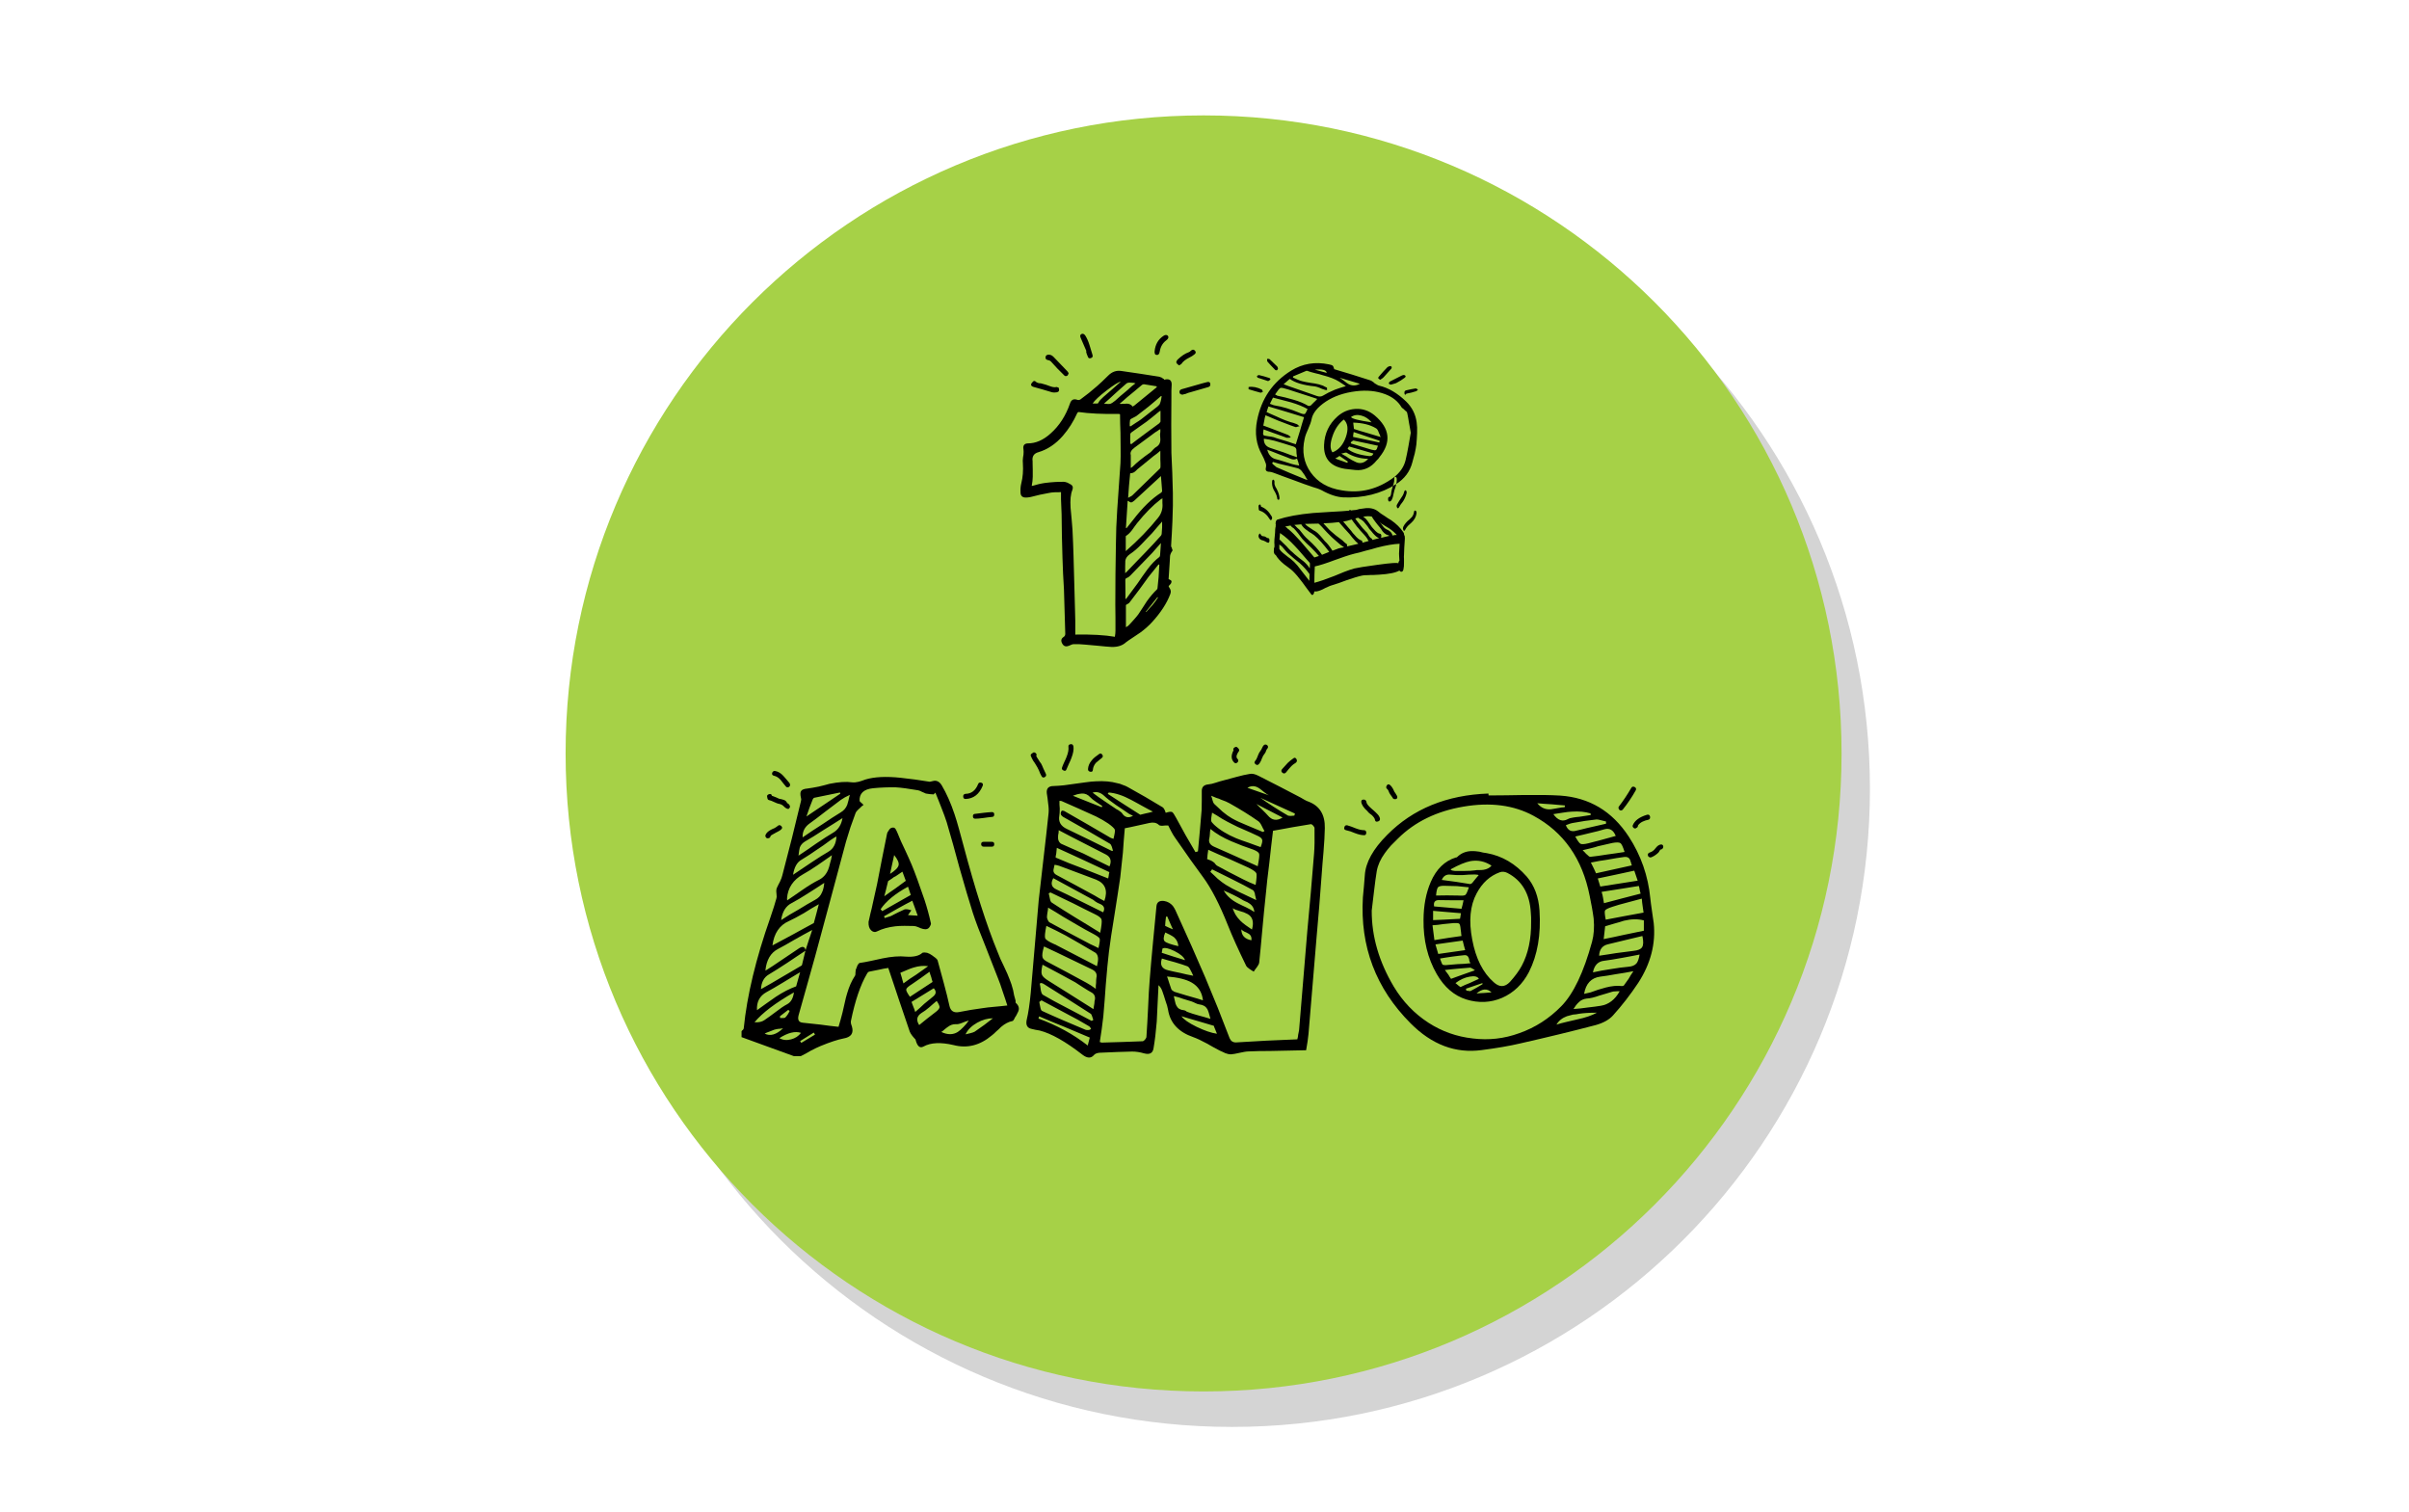 <?xml version="1.0" encoding="UTF-8"?><svg xmlns="http://www.w3.org/2000/svg" xmlns:xlink="http://www.w3.org/1999/xlink" contentScriptType="text/ecmascript" width="255.75" zoomAndPan="magnify" contentStyleType="text/css" viewBox="0 0 255.75 160.5" height="160.5" preserveAspectRatio="xMidYMid meet" version="1.0"><defs><filter x="0%" y="0%" width="100%" xmlns:xlink="http://www.w3.org/1999/xlink" xlink:type="simple" xlink:actuate="onLoad" height="100%" id="filter-remove-color" xlink:show="other"><feColorMatrix values="0 0 0 0 1 0 0 0 0 1 0 0 0 0 1 0 0 0 1 0" color-interpolation-filters="sRGB"/></filter><g><g id="glyph-0-0"/><g id="glyph-0-1"><path d="M 17.25 -2.891 L 17.578 -3.266 L 17.922 -3.641 C 18.148 -3.91 18.344 -4.176 18.5 -4.438 L 18.438 -4.469 L 17.203 -2.922 Z M 14.547 -27.344 C 14.316 -27.32 13.812 -27.008 13.031 -26.406 C 12.258 -25.812 11.77 -25.352 11.562 -25.031 L 12.109 -25.031 L 12.188 -25.141 L 12.25 -25.25 C 12.289 -25.312 12.332 -25.363 12.375 -25.406 C 12.562 -25.602 12.816 -25.836 13.141 -26.109 L 13.844 -26.719 Z M 15.922 -27.219 L 15.75 -27.234 L 15.469 -27.25 C 15.352 -27.25 15.254 -27.223 15.172 -27.172 L 14.531 -26.609 L 13.906 -26.047 L 13.344 -25.531 L 12.766 -25.016 C 13.098 -24.973 13.32 -24.969 13.438 -25 C 13.562 -25.039 13.734 -25.148 13.953 -25.328 L 14.531 -25.844 L 15.297 -26.484 L 15.688 -26.844 L 16.109 -27.172 Z M 18.828 -25.828 L 18.172 -25.266 L 17.5 -24.703 C 17.082 -24.367 16.645 -24.031 16.188 -23.688 C 16.125 -23.645 16.035 -23.598 15.922 -23.547 L 15.625 -23.391 L 15.562 -23.328 C 15.539 -23.316 15.531 -23.297 15.531 -23.266 L 15.5 -22.953 L 15.5 -22.625 L 15.594 -22.609 L 16.156 -22.984 C 16.375 -23.117 16.562 -23.242 16.719 -23.359 C 17.113 -23.66 17.691 -24.113 18.453 -24.719 C 18.609 -24.844 18.695 -24.957 18.719 -25.062 C 18.758 -25.156 18.797 -25.281 18.828 -25.438 L 18.891 -25.797 Z M 18.344 -26.859 L 16.984 -27.078 C 16.953 -27.078 16.922 -27.066 16.891 -27.047 L 16.812 -27.016 L 16.031 -26.359 L 15.234 -25.703 L 14.828 -25.344 L 14.422 -25 C 14.523 -24.977 14.648 -24.977 14.797 -25 L 14.984 -25 L 15.172 -25.016 C 15.453 -25.016 15.664 -24.91 15.812 -24.703 L 15.906 -24.766 L 15.984 -24.812 L 18.375 -26.766 Z M 15.562 -20.766 L 15.672 -20.719 L 16.219 -21.141 L 16.781 -21.562 L 17.688 -22.234 L 18.625 -22.922 C 18.645 -22.941 18.672 -22.973 18.703 -23.016 C 18.742 -23.055 18.766 -23.094 18.766 -23.125 L 18.766 -24.266 L 18.641 -24.188 L 18.5 -24.078 L 17.891 -23.578 L 17.297 -23.109 L 16.5 -22.547 L 15.734 -22 C 15.691 -21.977 15.656 -21.945 15.625 -21.906 C 15.582 -21.863 15.562 -21.828 15.562 -21.797 L 15.547 -21.281 Z M 15.016 -7.016 C 15.117 -7.109 15.172 -7.156 15.172 -7.156 L 16.188 -8.219 L 17.203 -9.266 L 18.016 -10.125 L 18.812 -11 C 18.852 -11.051 18.879 -11.113 18.891 -11.188 L 18.938 -11.875 L 18.938 -12.5 L 18.391 -11.875 C 18.18 -11.625 18.004 -11.414 17.859 -11.25 L 17.297 -10.672 L 16.75 -10.094 C 16.32 -9.645 15.914 -9.297 15.531 -9.047 C 15.227 -8.836 15.062 -8.598 15.031 -8.328 C 15.02 -8.16 15.016 -7.953 15.016 -7.703 Z M 18.578 -22.219 L 18.453 -22.125 L 18.203 -21.969 L 15.984 -20.328 C 15.648 -20.078 15.523 -19.82 15.609 -19.562 L 15.609 -18.188 L 15.719 -18.25 L 15.797 -18.312 C 16.254 -18.77 16.879 -19.273 17.672 -19.828 L 17.828 -19.969 L 17.984 -20.141 C 18.109 -20.273 18.211 -20.363 18.297 -20.406 C 18.609 -20.582 18.758 -20.852 18.75 -21.219 L 18.719 -21.75 L 18.75 -22.031 L 18.75 -22.312 Z M 18.328 -9.672 L 17.875 -9.156 C 17.113 -8.363 16.344 -7.566 15.562 -6.766 C 15.445 -6.641 15.316 -6.551 15.172 -6.5 C 15.078 -6.469 15.031 -6.398 15.031 -6.297 L 15.047 -4.297 L 15.109 -4.281 L 16.344 -5.953 L 16.859 -6.703 L 17.391 -7.438 C 17.805 -7.988 18.223 -8.422 18.641 -8.734 C 18.68 -8.766 18.707 -8.82 18.719 -8.906 L 18.766 -9.531 L 18.812 -10.219 Z M 15.172 -11.812 L 15.844 -12.656 C 16.852 -13.977 17.848 -14.945 18.828 -15.562 C 18.859 -15.582 18.883 -15.613 18.906 -15.656 C 18.926 -15.676 18.938 -15.707 18.938 -15.75 L 18.875 -16.562 L 18.812 -17.328 L 15.984 -14.719 C 15.91 -14.664 15.852 -14.625 15.812 -14.594 C 15.75 -14.551 15.695 -14.531 15.656 -14.531 C 15.594 -14.531 15.531 -14.551 15.469 -14.594 L 15.391 -14.656 L 15.281 -14.703 L 15.094 -11.812 Z M 15.078 -9.359 C 16.41 -10.523 17.551 -11.703 18.5 -12.891 C 18.875 -13.348 19.031 -13.875 18.969 -14.469 L 18.969 -14.984 L 18.906 -14.922 L 18.844 -14.891 L 18.75 -14.828 C 17.957 -14.223 17.133 -13.391 16.281 -12.328 L 16 -11.953 L 15.734 -11.578 C 15.523 -11.305 15.312 -11.102 15.094 -10.969 L 15.078 -10.922 Z M 15.422 -16.312 L 15.328 -15.016 L 15.438 -15.078 L 15.562 -15.141 C 15.664 -15.191 15.738 -15.238 15.781 -15.281 C 16.602 -16.082 17.57 -17.023 18.688 -18.109 C 18.707 -18.117 18.727 -18.148 18.75 -18.203 C 18.758 -18.242 18.766 -18.285 18.766 -18.328 L 18.766 -18.703 L 18.75 -19.094 L 18.75 -20.016 L 18.375 -19.703 L 18.016 -19.438 L 17.328 -18.875 L 16.312 -18.047 L 16.156 -17.891 L 15.984 -17.75 C 15.848 -17.664 15.703 -17.625 15.547 -17.625 Z M 15.094 -1.281 L 15.172 -1.328 L 15.281 -1.391 C 15.332 -1.43 15.375 -1.469 15.406 -1.5 L 15.656 -1.766 L 15.922 -2.062 C 16.117 -2.281 16.281 -2.473 16.406 -2.641 L 16.859 -3.328 L 17.312 -4.031 C 17.688 -4.551 18.047 -4.973 18.391 -5.297 C 18.398 -5.305 18.414 -5.332 18.438 -5.375 L 18.453 -5.484 L 18.562 -6.578 L 18.641 -7.906 L 18.562 -7.953 L 18.047 -7.312 L 17.516 -6.656 L 16.531 -5.297 L 15.5 -3.938 C 15.477 -3.883 15.422 -3.832 15.328 -3.781 L 15.219 -3.719 L 15.094 -3.641 Z M 14.359 -23.922 C 12.566 -23.898 11.145 -23.969 10.094 -24.125 C 10.062 -24.133 10.023 -24.117 9.984 -24.078 C 9.953 -24.055 9.93 -24.031 9.922 -24 C 9.523 -23.113 9.02 -22.316 8.406 -21.609 C 7.645 -20.734 6.773 -20.148 5.797 -19.859 C 5.379 -19.742 5.172 -19.484 5.172 -19.078 L 5.188 -18.891 L 5.188 -18.703 L 5.203 -17.984 L 5.203 -17.25 C 5.203 -17.113 5.191 -16.957 5.172 -16.781 L 5.094 -16.281 L 5.203 -16.297 L 5.828 -16.469 C 6.098 -16.531 6.316 -16.57 6.484 -16.594 C 7.223 -16.688 7.883 -16.727 8.469 -16.719 C 8.594 -16.719 8.734 -16.688 8.891 -16.625 C 8.992 -16.57 9.117 -16.504 9.266 -16.422 C 9.461 -16.297 9.508 -16.102 9.406 -15.844 C 9.227 -15.414 9.164 -14.785 9.219 -13.953 L 9.328 -12.781 L 9.422 -11.641 L 9.484 -10.25 L 9.531 -8.891 L 9.688 -3.203 L 9.719 -1.969 L 9.719 -0.5 C 11.445 -0.531 12.848 -0.453 13.922 -0.266 L 13.969 -0.609 L 13.984 -0.906 L 13.984 -2.297 L 13.969 -3.672 L 13.984 -6.875 L 14.031 -10.062 C 14.039 -11.27 14.086 -12.504 14.172 -13.766 L 14.344 -16.234 C 14.426 -17.273 14.484 -18.098 14.516 -18.703 C 14.535 -19.148 14.539 -19.68 14.531 -20.297 L 14.516 -21.906 L 14.484 -22.891 L 14.469 -23.891 Z M 8.203 -15.625 L 7.891 -15.609 L 7.562 -15.609 C 7.289 -15.598 7.07 -15.57 6.906 -15.531 C 6.664 -15.488 6.348 -15.426 5.953 -15.344 L 5 -15.109 C 4.789 -15.066 4.625 -15.047 4.5 -15.047 C 4.125 -15.035 3.926 -15.203 3.906 -15.547 C 3.883 -15.922 3.91 -16.254 3.984 -16.547 C 4.148 -17.18 4.207 -17.895 4.156 -18.688 C 4.133 -18.852 4.141 -19.062 4.172 -19.312 L 4.219 -19.594 L 4.234 -19.906 C 4.234 -19.977 4.227 -20.062 4.219 -20.156 C 4.145 -20.57 4.301 -20.785 4.688 -20.797 C 5.52 -20.797 6.32 -21.145 7.094 -21.844 C 8.02 -22.664 8.707 -23.727 9.156 -25.031 C 9.289 -25.445 9.566 -25.57 9.984 -25.406 C 10.078 -25.383 10.164 -25.398 10.25 -25.453 L 11.172 -26.156 L 12.047 -26.891 C 12.359 -27.16 12.738 -27.52 13.188 -27.969 C 13.602 -28.395 14.078 -28.566 14.609 -28.484 L 16.625 -28.188 L 18.625 -27.875 C 18.688 -27.863 18.773 -27.832 18.891 -27.781 L 19.016 -27.688 L 19.156 -27.609 L 19.125 -27.547 L 19.344 -27.594 C 19.75 -27.645 19.953 -27.461 19.953 -27.047 L 19.922 -26.391 L 19.922 -25.734 L 19.906 -22.766 L 19.922 -19.797 C 19.941 -19.305 19.973 -18.598 20.016 -17.672 L 20.078 -15.547 C 20.098 -14.754 20.082 -13.75 20.031 -12.531 L 19.969 -11.25 L 19.891 -9.938 C 19.891 -9.914 19.895 -9.875 19.906 -9.812 L 19.969 -9.719 L 19.984 -9.609 L 20.031 -9.531 C 20.039 -9.445 20.039 -9.398 20.031 -9.391 C 19.906 -9.242 19.82 -9.066 19.781 -8.859 L 19.766 -8.578 L 19.75 -8.281 L 19.688 -7.344 L 19.625 -6.391 L 19.75 -6.328 L 19.859 -6.266 C 19.93 -6.211 19.953 -6.141 19.922 -6.047 C 19.91 -5.973 19.867 -5.898 19.797 -5.828 L 19.703 -5.734 L 19.625 -5.625 L 19.719 -5.453 C 19.875 -5.242 19.898 -5.02 19.797 -4.781 C 19.43 -3.812 18.789 -2.828 17.875 -1.828 C 17.539 -1.461 17.141 -1.102 16.672 -0.75 L 16 -0.297 L 15.344 0.141 L 15.219 0.234 L 15.109 0.312 C 14.734 0.664 14.219 0.832 13.562 0.812 C 13.188 0.789 12.711 0.75 12.141 0.688 L 10.734 0.562 C 10.305 0.52 9.914 0.504 9.562 0.516 C 9.488 0.516 9.398 0.535 9.297 0.578 L 9.047 0.688 C 8.742 0.812 8.516 0.75 8.359 0.5 C 8.16 0.176 8.203 -0.07 8.484 -0.25 C 8.598 -0.32 8.656 -0.43 8.656 -0.578 L 8.516 -5.297 L 8.422 -6.969 L 8.359 -8.656 L 8.297 -10.984 L 8.266 -13.281 L 8.234 -14.078 L 8.203 -14.859 Z M 21.109 -25.969 C 20.898 -25.977 20.789 -26.066 20.781 -26.234 C 20.77 -26.391 20.848 -26.492 21.016 -26.547 L 23.266 -27.188 L 23.75 -27.312 C 23.914 -27.344 24.016 -27.289 24.047 -27.156 C 24.086 -26.957 24.023 -26.832 23.859 -26.781 L 21.969 -26.234 L 21.688 -26.156 L 21.422 -26.047 L 21.266 -26.016 Z M 8.984 -28.172 L 8.953 -28.094 C 8.922 -28.02 8.883 -27.977 8.844 -27.969 C 8.801 -27.945 8.742 -27.938 8.672 -27.938 C 8.609 -27.957 8.562 -27.988 8.531 -28.031 L 7.812 -28.75 L 7.125 -29.5 C 7.039 -29.582 6.938 -29.629 6.812 -29.641 C 6.645 -29.672 6.562 -29.754 6.562 -29.891 C 6.551 -30.055 6.625 -30.16 6.781 -30.203 C 7.02 -30.242 7.227 -30.172 7.406 -29.984 L 8.891 -28.438 C 8.891 -28.426 8.93 -28.363 9.016 -28.25 Z M 7.969 -26.672 C 8.051 -26.41 7.977 -26.258 7.75 -26.219 C 7.551 -26.188 7.391 -26.188 7.266 -26.219 L 6.266 -26.516 L 5.266 -26.797 C 5.078 -26.859 5 -26.953 5.031 -27.078 C 5.039 -27.129 5.07 -27.18 5.125 -27.234 L 5.188 -27.312 L 5.25 -27.375 C 5.281 -27.406 5.316 -27.422 5.359 -27.422 C 5.398 -27.422 5.43 -27.414 5.453 -27.406 C 5.555 -27.301 5.691 -27.227 5.859 -27.188 L 6.062 -27.172 L 6.297 -27.109 L 6.625 -27.016 L 6.969 -26.891 C 7.289 -26.766 7.539 -26.727 7.719 -26.781 C 7.75 -26.789 7.801 -26.773 7.875 -26.734 L 7.938 -26.719 Z M 10.297 -31.984 C 10.203 -32.191 10.227 -32.332 10.375 -32.406 C 10.531 -32.477 10.672 -32.414 10.797 -32.219 C 10.961 -31.957 11.109 -31.625 11.234 -31.219 L 11.547 -30.188 C 11.598 -30.02 11.547 -29.91 11.391 -29.859 C 11.211 -29.785 11.098 -29.836 11.047 -30.016 L 10.938 -30.281 L 10.859 -30.562 L 10.906 -30.578 Z M 18.141 -30.578 C 18.211 -31.305 18.531 -31.852 19.094 -32.219 C 19.289 -32.344 19.445 -32.336 19.562 -32.203 C 19.656 -32.055 19.594 -31.898 19.375 -31.734 C 19 -31.453 18.77 -31.062 18.688 -30.562 C 18.645 -30.289 18.539 -30.164 18.375 -30.188 C 18.258 -30.195 18.191 -30.238 18.172 -30.312 L 18.141 -30.438 Z M 20.656 -29.141 L 20.578 -29.203 C 20.504 -29.266 20.461 -29.316 20.453 -29.359 C 20.43 -29.41 20.441 -29.473 20.484 -29.547 C 20.516 -29.609 20.551 -29.66 20.594 -29.703 C 21 -30.086 21.383 -30.344 21.75 -30.469 C 21.789 -30.488 21.832 -30.508 21.875 -30.531 L 22 -30.641 C 22.145 -30.773 22.281 -30.781 22.406 -30.656 C 22.551 -30.508 22.539 -30.375 22.375 -30.25 C 22.207 -30.113 22.035 -30.004 21.859 -29.922 C 21.43 -29.711 21.141 -29.484 20.984 -29.234 C 20.973 -29.211 20.941 -29.191 20.891 -29.172 L 20.828 -29.125 L 20.734 -29.078 Z M 20.656 -29.141 "/></g><g id="glyph-0-2"><path d="M 0.719 -26.781 C 1.164 -26.852 1.641 -26.758 2.141 -26.5 C 2.16 -26.477 2.176 -26.445 2.188 -26.406 L 2.219 -26.328 L 2.234 -26.266 L 2.156 -26.234 L 2.094 -26.203 C 2.039 -26.18 1.992 -26.176 1.953 -26.188 L 1.344 -26.359 L 0.719 -26.547 Z M 9.016 -28.281 C 8.984 -28.582 8.562 -28.695 7.75 -28.625 C 8.125 -28.52 8.547 -28.406 9.016 -28.281 Z M 12.531 -27.125 C 12.289 -27.195 11.941 -27.301 11.484 -27.438 L 10.953 -27.594 C 10.754 -27.656 10.566 -27.711 10.391 -27.766 L 10.641 -27.594 L 10.891 -27.406 C 11.078 -27.25 11.234 -27.141 11.359 -27.078 C 11.742 -26.891 12.133 -26.906 12.531 -27.125 Z M 2.703 -20.125 C 2.848 -19.57 3.145 -19.238 3.594 -19.125 C 3.82 -19.07 4.113 -18.988 4.469 -18.875 L 5.312 -18.609 C 5.414 -18.586 5.539 -18.555 5.688 -18.516 L 5.891 -18.484 L 6.094 -18.438 C 6.062 -18.539 6.023 -18.676 5.984 -18.844 L 5.859 -19.188 C 5.711 -19.094 5.539 -19.066 5.344 -19.109 C 5.289 -19.117 5.211 -19.145 5.109 -19.188 L 4.891 -19.281 C 4.609 -19.383 4.254 -19.52 3.828 -19.688 L 3.281 -19.906 Z M 6.984 -16.906 C 6.93 -16.977 6.875 -17.066 6.812 -17.172 L 6.672 -17.422 C 6.547 -17.609 6.441 -17.754 6.359 -17.859 C 6.242 -18.004 6.102 -18.102 5.938 -18.156 C 5.688 -18.219 5.352 -18.301 4.938 -18.406 L 3.938 -18.641 L 3.312 -18.828 L 3.219 -18.688 L 3.312 -18.578 L 3.438 -18.469 C 3.539 -18.375 3.625 -18.305 3.688 -18.266 C 4.082 -18.098 4.539 -17.898 5.062 -17.672 L 6.469 -17.094 C 6.52 -17.062 6.594 -17.031 6.688 -17 L 6.828 -16.953 Z M 6.984 -24.438 C 6.516 -24.707 5.926 -24.945 5.219 -25.156 C 4.977 -25.227 4.66 -25.312 4.266 -25.406 L 3.312 -25.656 C 3.207 -25.457 3.098 -25.238 2.984 -25 L 3.234 -24.906 C 3.336 -24.863 3.422 -24.836 3.484 -24.828 C 4.285 -24.703 5.16 -24.441 6.109 -24.047 C 6.398 -23.922 6.594 -23.879 6.688 -23.922 C 6.75 -23.953 6.848 -24.125 6.984 -24.438 Z M 5.844 -19.516 L 5.812 -19.703 C 5.801 -19.836 5.797 -19.945 5.797 -20.031 C 5.816 -20.25 5.707 -20.395 5.469 -20.469 L 4.469 -20.781 L 3.469 -21.078 C 3.312 -21.109 3.125 -21.148 2.906 -21.203 L 2.344 -21.297 C 2.32 -20.797 2.551 -20.469 3.031 -20.312 C 3.414 -20.195 3.883 -20.039 4.438 -19.844 L 5.141 -19.578 L 5.859 -19.328 Z M 7.219 -25.781 L 6.438 -26.031 C 5.844 -26.219 5.344 -26.379 4.938 -26.516 C 4.5 -26.66 4.223 -26.719 4.109 -26.688 C 4.004 -26.645 3.832 -26.441 3.594 -26.078 L 3.562 -26.031 L 3.547 -25.969 L 3.672 -25.922 L 3.766 -25.859 L 4.609 -25.672 C 4.961 -25.586 5.25 -25.508 5.469 -25.438 C 6.102 -25.258 6.629 -25.039 7.047 -24.781 C 7.078 -24.77 7.125 -24.766 7.188 -24.766 C 7.25 -24.785 7.297 -24.805 7.328 -24.828 C 7.422 -24.91 7.523 -25.016 7.641 -25.141 L 7.719 -25.219 L 7.812 -25.297 C 7.883 -25.391 7.953 -25.461 8.016 -25.516 Z M 5.438 -27.781 L 5.938 -27.562 C 6.133 -27.477 6.301 -27.422 6.438 -27.391 C 6.633 -27.336 6.926 -27.281 7.312 -27.219 L 7.75 -27.156 L 8.188 -27.062 C 8.312 -27.031 8.457 -26.984 8.625 -26.922 L 8.828 -26.812 L 9.031 -26.719 C 9.051 -26.707 9.055 -26.672 9.047 -26.609 L 9.047 -26.453 L 8.906 -26.469 C 8.852 -26.469 8.812 -26.477 8.781 -26.5 L 8.531 -26.578 L 8.281 -26.688 C 8.082 -26.77 7.914 -26.82 7.781 -26.844 C 6.539 -26.969 5.645 -27.234 5.094 -27.641 L 4.922 -27.5 L 4.766 -27.359 C 4.648 -27.266 4.539 -27.172 4.438 -27.078 L 4.719 -26.969 L 4.969 -26.875 L 5.469 -26.703 L 7.969 -25.828 C 8.219 -25.742 8.43 -25.754 8.609 -25.859 C 8.941 -26.066 9.367 -26.281 9.891 -26.5 C 10.035 -26.551 10.219 -26.613 10.438 -26.688 L 10.734 -26.781 L 11.047 -26.875 L 10.844 -27.016 L 10.656 -27.141 C 10.508 -27.242 10.391 -27.32 10.297 -27.375 C 9.891 -27.625 9.344 -27.836 8.656 -28.016 L 8.234 -28.141 L 7.781 -28.25 C 7.445 -28.332 7.164 -28.414 6.938 -28.5 C 6.906 -28.508 6.879 -28.508 6.859 -28.5 L 6.781 -28.469 L 5.438 -27.906 Z M 2.969 -22.438 L 3.625 -22.188 C 4.133 -22 4.566 -21.832 4.922 -21.688 C 4.961 -21.664 5.016 -21.629 5.078 -21.578 L 5.203 -21.422 L 4.984 -21.391 C 4.898 -21.391 4.828 -21.391 4.766 -21.391 C 4.703 -21.41 4.617 -21.441 4.516 -21.484 L 4.266 -21.578 L 3.297 -21.922 L 2.312 -22.281 C 2.25 -21.945 2.242 -21.75 2.297 -21.688 C 2.336 -21.633 2.52 -21.586 2.844 -21.547 C 3 -21.535 3.18 -21.504 3.391 -21.453 L 3.656 -21.359 L 3.906 -21.281 L 4.844 -21 L 5.297 -20.844 L 5.734 -20.703 C 5.859 -21.129 6.008 -21.617 6.188 -22.172 L 6.391 -22.875 L 6.609 -23.578 L 4.719 -24.156 L 2.828 -24.719 L 2.719 -24.391 C 2.688 -24.266 2.656 -24.176 2.625 -24.125 L 3.141 -23.891 L 3.641 -23.672 C 4.023 -23.492 4.348 -23.352 4.609 -23.25 C 4.742 -23.195 4.938 -23.129 5.188 -23.047 L 5.484 -22.969 L 5.781 -22.859 C 5.832 -22.848 5.891 -22.816 5.953 -22.766 L 6.031 -22.688 L 6.141 -22.625 L 5.891 -22.562 C 5.805 -22.52 5.738 -22.508 5.688 -22.531 C 5.406 -22.625 5.094 -22.738 4.75 -22.875 L 3.812 -23.234 C 3.645 -23.297 3.438 -23.383 3.188 -23.5 L 2.859 -23.641 L 2.516 -23.781 L 2.438 -23.5 L 2.391 -23.234 C 2.336 -22.992 2.301 -22.812 2.281 -22.688 Z M 17.844 -22.469 L 17.75 -22.984 C 17.688 -23.391 17.625 -23.734 17.562 -24.016 C 17.551 -24.078 17.516 -24.141 17.453 -24.203 L 17.359 -24.266 L 17.203 -24.422 L 17.109 -24.5 C 17.023 -24.551 16.973 -24.598 16.953 -24.641 C 16.578 -25.266 16.004 -25.723 15.234 -26.016 C 14.305 -26.367 13.266 -26.473 12.109 -26.328 C 10.848 -26.172 9.785 -25.805 8.922 -25.234 C 8.035 -24.641 7.531 -24.016 7.406 -23.359 C 7.363 -23.109 7.242 -22.766 7.047 -22.328 L 6.828 -21.812 C 6.754 -21.625 6.703 -21.445 6.672 -21.281 C 6.367 -19.938 6.582 -18.75 7.312 -17.719 C 8.051 -16.676 9.148 -16.039 10.609 -15.812 C 12.598 -15.469 14.441 -15.926 16.141 -17.188 C 16.805 -17.707 17.223 -18.32 17.391 -19.031 C 17.484 -19.414 17.582 -19.898 17.688 -20.484 L 17.938 -21.922 Z M 11.734 -28.094 C 12.484 -27.852 13.125 -27.648 13.656 -27.484 C 13.738 -27.453 13.844 -27.391 13.969 -27.297 L 14.109 -27.172 L 14.266 -27.078 C 14.41 -26.984 14.52 -26.93 14.594 -26.922 C 15.57 -26.691 16.52 -26.133 17.438 -25.25 C 18.062 -24.645 18.438 -23.91 18.562 -23.047 C 18.613 -22.703 18.629 -22.312 18.609 -21.875 L 18.578 -21.266 L 18.531 -20.672 C 18.5 -20.41 18.441 -20.094 18.359 -19.719 L 18.234 -19.266 L 18.109 -18.797 C 17.859 -17.816 17.281 -17.039 16.375 -16.469 C 14.781 -15.457 12.926 -14.988 10.812 -15.062 C 10.102 -15.094 9.32 -15.348 8.469 -15.828 C 8.344 -15.891 8.191 -15.953 8.016 -16.016 L 7.812 -16.078 L 7.562 -16.156 C 6.988 -16.344 6.289 -16.594 5.469 -16.906 L 4.438 -17.281 L 3.391 -17.672 C 3.203 -17.742 3.055 -17.781 2.953 -17.781 C 2.609 -17.781 2.477 -17.93 2.562 -18.234 C 2.594 -18.379 2.594 -18.508 2.562 -18.625 C 2.414 -19.039 2.281 -19.352 2.156 -19.562 C 1.531 -20.656 1.352 -21.883 1.625 -23.25 C 2.082 -25.551 3.285 -27.305 5.234 -28.516 C 6.453 -29.266 7.785 -29.488 9.234 -29.188 C 9.453 -29.145 9.594 -29.098 9.656 -29.047 C 9.707 -28.992 9.758 -28.867 9.812 -28.672 Z M 15.766 -27.047 L 15.688 -27.078 C 15.645 -27.109 15.617 -27.133 15.609 -27.156 C 15.598 -27.188 15.609 -27.223 15.641 -27.266 C 15.672 -27.316 15.695 -27.348 15.719 -27.359 C 16.051 -27.535 16.461 -27.742 16.953 -27.984 C 17.055 -28.035 17.145 -28.062 17.219 -28.062 C 17.25 -28.051 17.285 -28.035 17.328 -28.016 C 17.359 -27.984 17.379 -27.957 17.391 -27.938 C 17.398 -27.914 17.391 -27.879 17.359 -27.828 C 17.336 -27.797 17.316 -27.773 17.297 -27.766 L 16.891 -27.484 C 16.734 -27.391 16.586 -27.305 16.453 -27.234 C 16.391 -27.191 16.289 -27.156 16.156 -27.125 L 16 -27.078 L 15.812 -27.031 Z M 14.688 -27.547 C 14.562 -27.629 14.5 -27.676 14.5 -27.688 C 14.469 -27.75 14.477 -27.805 14.531 -27.859 C 14.875 -28.266 15.16 -28.582 15.391 -28.812 C 15.453 -28.895 15.555 -28.957 15.703 -29 C 15.734 -29.008 15.77 -29.008 15.812 -29 C 15.852 -28.969 15.883 -28.941 15.906 -28.922 C 15.926 -28.898 15.926 -28.867 15.906 -28.828 C 15.906 -28.797 15.898 -28.77 15.891 -28.75 C 15.566 -28.375 15.301 -28.078 15.094 -27.859 C 15.051 -27.805 14.988 -27.75 14.906 -27.688 Z M 3.812 -28.672 L 3.797 -28.641 C 3.773 -28.598 3.754 -28.57 3.734 -28.562 C 3.723 -28.551 3.695 -28.551 3.656 -28.562 C 3.613 -28.562 3.582 -28.566 3.562 -28.578 C 3.195 -28.953 2.91 -29.258 2.703 -29.5 C 2.691 -29.531 2.688 -29.57 2.688 -29.625 L 2.688 -29.766 L 2.828 -29.766 C 2.879 -29.766 2.922 -29.754 2.953 -29.734 C 3.18 -29.523 3.453 -29.266 3.766 -28.953 C 3.773 -28.941 3.789 -28.91 3.812 -28.859 L 3.844 -28.734 Z M 17.266 -26.094 C 17.266 -26.145 17.266 -26.191 17.266 -26.234 C 17.266 -26.266 17.281 -26.301 17.312 -26.344 C 17.344 -26.383 17.379 -26.41 17.422 -26.422 C 17.805 -26.516 18.141 -26.582 18.422 -26.625 C 18.461 -26.633 18.508 -26.625 18.562 -26.594 L 18.641 -26.547 L 18.703 -26.5 L 18.609 -26.406 C 18.566 -26.363 18.523 -26.336 18.484 -26.328 L 18 -26.188 L 17.484 -26.078 L 17.328 -25.938 Z M 2.516 -27.5 L 2.234 -27.594 L 1.703 -27.766 C 1.68 -27.766 1.66 -27.785 1.641 -27.828 L 1.625 -27.906 L 1.594 -27.953 L 1.719 -28.016 C 1.77 -28.047 1.805 -28.055 1.828 -28.047 C 2.172 -27.973 2.539 -27.867 2.938 -27.734 C 2.957 -27.723 2.984 -27.703 3.016 -27.672 C 3.035 -27.617 3.039 -27.582 3.031 -27.562 C 3 -27.539 2.961 -27.516 2.922 -27.484 L 2.797 -27.406 Z M 10.094 -19.125 L 10.266 -19.062 L 10.578 -18.953 C 10.805 -18.867 11.008 -18.797 11.188 -18.734 L 11.266 -18.859 L 10.391 -19.453 L 10.297 -19.422 L 10.203 -19.344 C 10.109 -19.301 10.016 -19.254 9.922 -19.203 Z M 13.781 -23.031 C 13.469 -23.406 13.102 -23.645 12.688 -23.75 C 12.258 -23.863 11.895 -23.812 11.594 -23.594 C 11.688 -23.414 12.414 -23.227 13.781 -23.031 Z M 11.875 -22 C 11.832 -21.75 11.812 -21.578 11.812 -21.484 L 13.219 -21.188 L 14.609 -20.891 L 14.609 -20.938 L 14.625 -21 C 14.633 -21.051 14.633 -21.078 14.625 -21.078 L 13.266 -21.531 L 12.578 -21.766 Z M 10.562 -19.719 C 10.664 -19.645 10.797 -19.566 10.953 -19.484 L 11.141 -19.375 L 11.312 -19.25 C 11.57 -19.082 11.797 -18.957 11.984 -18.875 C 12.504 -18.582 12.984 -18.676 13.422 -19.156 C 12.566 -19.176 11.805 -19.391 11.141 -19.797 C 11.109 -19.828 11.031 -19.828 10.906 -19.797 L 10.75 -19.75 Z M 11.234 -20.219 C 11.68 -19.832 12.43 -19.578 13.484 -19.453 C 13.742 -19.422 13.906 -19.508 13.969 -19.719 L 12.688 -20.094 L 11.391 -20.469 L 11.312 -20.359 Z M 13.156 -20.828 L 11.875 -21.094 C 11.832 -21.102 11.781 -21.082 11.719 -21.031 L 11.641 -20.969 L 11.562 -20.891 L 11.609 -20.781 L 13.781 -20.125 C 14.02 -20.062 14.172 -20.051 14.234 -20.094 C 14.305 -20.125 14.379 -20.273 14.453 -20.547 Z M 14.75 -21.469 C 14.707 -21.539 14.664 -21.641 14.625 -21.766 L 14.562 -21.891 L 14.516 -22.016 C 14.441 -22.223 14.348 -22.352 14.234 -22.406 C 13.609 -22.781 12.805 -22.977 11.828 -23 C 11.867 -22.688 11.895 -22.461 11.906 -22.328 L 12.594 -22.109 L 13.297 -21.906 C 13.91 -21.719 14.395 -21.57 14.75 -21.469 Z M 9.625 -19.844 C 10.281 -20.094 10.754 -20.633 11.047 -21.469 C 11.336 -22.301 11.266 -22.922 10.828 -23.328 C 10.266 -22.891 9.859 -22.281 9.609 -21.5 C 9.359 -20.75 9.363 -20.195 9.625 -19.844 Z M 11.5 -18.031 C 11.281 -18.051 11.098 -18.07 10.953 -18.094 C 9.41 -18.344 8.672 -19.191 8.734 -20.641 C 8.785 -21.848 9.258 -22.852 10.156 -23.656 C 10.707 -24.145 11.336 -24.41 12.047 -24.453 C 12.805 -24.504 13.492 -24.273 14.109 -23.766 C 15.734 -22.391 15.898 -20.91 14.609 -19.328 L 14.484 -19.156 L 14.328 -19 C 13.711 -18.227 12.957 -17.883 12.062 -17.969 Z M 16.703 -9.281 C 16.691 -9.176 16.691 -9.031 16.703 -8.844 L 16.734 -8.344 C 16.672 -8.289 16.629 -8.191 16.609 -8.047 C 16.629 -8.16 15.891 -8.113 14.391 -7.906 C 13.848 -7.832 13.312 -7.754 12.781 -7.672 C 12.281 -7.586 12 -7.535 11.938 -7.516 C 11.633 -7.43 11.281 -7.312 10.875 -7.156 L 9.812 -6.719 C 8.906 -6.363 8.203 -6.125 7.703 -6 C 7.703 -6.57 7.719 -7.148 7.75 -7.734 C 8.238 -7.836 8.941 -8.062 9.859 -8.406 L 10.922 -8.781 C 11.316 -8.914 11.664 -9.02 11.969 -9.094 C 12.281 -9.156 12.676 -9.258 13.156 -9.406 L 13.766 -9.562 L 14.359 -9.734 C 15.328 -9.984 16.125 -10.117 16.75 -10.141 Z M 6.219 -10.422 C 5.707 -10.992 5.285 -11.414 4.953 -11.688 C 4.941 -11.695 4.922 -11.707 4.891 -11.719 L 4.812 -11.812 C 4.738 -11.863 4.672 -11.914 4.609 -11.969 L 5.172 -12.078 C 5.211 -12.023 5.266 -11.969 5.328 -11.906 L 5.422 -11.844 L 5.531 -11.766 C 5.656 -11.641 5.812 -11.457 6 -11.219 L 6.219 -10.922 L 6.438 -10.641 C 6.562 -10.504 6.707 -10.352 6.875 -10.188 L 7.328 -9.766 C 7.691 -9.41 7.977 -9.102 8.188 -8.844 L 7.703 -8.688 C 7.516 -8.895 7.27 -9.18 6.969 -9.547 Z M 7.219 -7.531 C 6.988 -7.863 6.758 -8.117 6.531 -8.297 L 6.062 -8.656 C 5.875 -8.801 5.723 -8.926 5.609 -9.031 L 5.391 -9.234 L 5.172 -9.422 C 5.004 -9.586 4.863 -9.738 4.75 -9.875 C 4.707 -9.926 4.578 -10.051 4.359 -10.25 C 4.285 -10.332 4.207 -10.41 4.125 -10.484 C 4.062 -10.547 4.016 -10.586 3.984 -10.609 L 4 -10.625 L 4.031 -10.953 C 4.051 -11.098 4.062 -11.207 4.062 -11.281 L 4.141 -11.219 C 4.598 -10.914 5.098 -10.473 5.641 -9.891 C 5.836 -9.691 6.102 -9.395 6.438 -9 L 6.828 -8.547 L 7.219 -8.109 L 7.234 -7.969 Z M 7.172 -6.203 C 6.711 -6.805 6.289 -7.348 5.906 -7.828 C 5.801 -7.953 5.68 -8.082 5.547 -8.219 L 5.172 -8.547 C 5.109 -8.598 5.016 -8.664 4.891 -8.75 L 4.578 -9 C 4.297 -9.207 4.098 -9.406 3.984 -9.594 C 3.992 -9.695 3.992 -9.852 3.984 -10.062 L 4.156 -9.938 C 4.207 -9.895 4.254 -9.852 4.297 -9.812 L 4.641 -9.406 C 4.785 -9.238 4.91 -9.113 5.016 -9.031 L 5.578 -8.547 L 6.141 -8.094 C 6.566 -7.707 6.914 -7.316 7.188 -6.922 Z M 6.312 -12.203 C 6.438 -11.961 6.664 -11.734 7 -11.516 L 7.188 -11.375 L 7.375 -11.266 C 7.52 -11.172 7.625 -11.098 7.688 -11.047 C 8.145 -10.672 8.676 -10.082 9.281 -9.281 L 8.516 -8.969 C 8.16 -9.488 7.656 -10.039 7 -10.625 C 6.77 -10.82 6.477 -11.156 6.125 -11.625 C 6.082 -11.664 6 -11.738 5.875 -11.844 L 5.734 -12 L 5.578 -12.141 Z M 8.25 -12.188 C 8.383 -12.07 8.57 -11.875 8.812 -11.594 L 9.078 -11.312 L 9.531 -10.859 L 9.719 -10.688 L 10.094 -10.359 C 10.383 -10.086 10.641 -9.891 10.859 -9.766 L 10.578 -9.719 L 10.297 -9.656 C 10.129 -9.594 9.922 -9.516 9.672 -9.422 C 9.641 -9.43 9.613 -9.426 9.594 -9.406 C 9.613 -9.414 9.594 -9.461 9.531 -9.547 C 9.488 -9.617 9.426 -9.707 9.344 -9.812 L 9.25 -9.938 C 9.219 -9.977 9.188 -10.02 9.156 -10.062 L 9.094 -10.125 C 9.07 -10.156 9.062 -10.172 9.062 -10.172 L 8.812 -10.422 L 8.578 -10.703 C 8.367 -10.953 8.203 -11.133 8.078 -11.25 C 8.016 -11.312 7.922 -11.383 7.797 -11.469 L 7.609 -11.578 L 7.422 -11.703 C 7.098 -11.898 6.859 -12.082 6.703 -12.25 L 8.141 -12.281 Z M 10.312 -12.438 C 10.406 -12.332 10.547 -12.172 10.734 -11.953 L 10.938 -11.719 L 11.141 -11.5 C 11.223 -11.414 11.32 -11.305 11.438 -11.172 L 11.734 -10.797 C 11.992 -10.484 12.207 -10.266 12.375 -10.141 L 11.781 -10 L 11.172 -9.859 C 11.191 -9.922 11.191 -9.984 11.172 -10.047 C 11.16 -10.098 11.133 -10.129 11.094 -10.141 C 11.039 -10.172 10.953 -10.242 10.828 -10.359 L 10.703 -10.484 C 10.648 -10.535 10.609 -10.566 10.578 -10.578 C 10.129 -10.898 9.77 -11.188 9.5 -11.438 C 9.383 -11.531 9.25 -11.664 9.094 -11.844 L 8.688 -12.281 L 8.688 -12.312 C 9.301 -12.332 9.844 -12.375 10.312 -12.438 Z M 11.172 -12.578 C 11.273 -12.609 11.441 -12.656 11.672 -12.719 C 11.766 -12.57 11.891 -12.398 12.047 -12.203 L 12.219 -11.969 L 12.406 -11.766 C 12.488 -11.648 12.613 -11.504 12.781 -11.328 L 12.969 -11.125 L 13.172 -10.891 C 13.211 -10.836 13.266 -10.766 13.328 -10.672 L 13.391 -10.547 L 13.469 -10.438 L 12.812 -10.25 C 12.812 -10.375 12.781 -10.453 12.719 -10.484 C 12.508 -10.535 12.258 -10.734 11.969 -11.078 L 11.781 -11.281 L 11.609 -11.516 C 11.461 -11.68 11.352 -11.805 11.281 -11.891 C 11.207 -11.973 11.117 -12.078 11.016 -12.203 L 10.766 -12.5 Z M 12.5 -12.797 L 12.656 -12.719 C 12.781 -12.633 12.875 -12.562 12.938 -12.5 C 13.02 -12.414 13.117 -12.297 13.234 -12.141 L 13.391 -11.938 L 13.531 -11.719 L 13.781 -11.438 C 13.875 -11.312 13.961 -11.207 14.047 -11.125 C 14.254 -10.906 14.438 -10.773 14.594 -10.734 L 13.859 -10.547 C 13.848 -10.641 13.816 -10.691 13.766 -10.703 C 13.691 -10.734 13.609 -10.816 13.516 -10.953 L 13.406 -11.141 C 13.352 -11.211 13.316 -11.27 13.297 -11.312 L 13.141 -11.469 L 13 -11.625 C 12.875 -11.75 12.781 -11.852 12.719 -11.938 C 12.488 -12.227 12.301 -12.469 12.156 -12.656 C 12.133 -12.688 12.098 -12.742 12.047 -12.828 L 12.359 -12.906 Z M 13.797 -13.031 C 13.898 -12.852 14.035 -12.656 14.203 -12.438 L 14.422 -12.156 L 14.656 -11.875 L 14.797 -11.688 L 14.938 -11.469 C 15.062 -11.32 15.172 -11.223 15.266 -11.172 C 15.285 -11.148 15.312 -11.133 15.344 -11.125 L 15.469 -11.078 C 15.551 -11.055 15.617 -11.023 15.672 -10.984 C 15.379 -10.922 15.082 -10.848 14.781 -10.766 C 14.812 -10.836 14.82 -10.93 14.812 -11.047 C 14.789 -11.141 14.75 -11.191 14.688 -11.203 C 14.5 -11.211 14.266 -11.383 13.984 -11.719 C 13.867 -11.832 13.754 -11.977 13.641 -12.156 L 13.484 -12.375 C 13.441 -12.426 13.395 -12.492 13.344 -12.578 C 13.227 -12.742 13.078 -12.891 12.891 -13.016 C 13.242 -13.078 13.547 -13.082 13.797 -13.031 Z M 16.219 -11.062 L 15.984 -11.016 L 15.984 -11.078 C 15.93 -11.273 15.789 -11.441 15.562 -11.578 L 15.422 -11.641 L 15.281 -11.719 C 15.188 -11.781 15.113 -11.844 15.062 -11.906 L 14.844 -12.188 L 14.625 -12.453 C 14.707 -12.379 14.77 -12.32 14.812 -12.281 L 15.219 -12.031 L 15.656 -11.766 C 15.977 -11.547 16.242 -11.316 16.453 -11.078 Z M 17.312 -10.703 C 17.32 -10.867 17.297 -10.992 17.234 -11.078 C 17.234 -11.191 17.203 -11.289 17.141 -11.375 C 16.828 -11.844 16.398 -12.266 15.859 -12.641 L 15.5 -12.859 L 15.156 -13.094 C 14.863 -13.27 14.633 -13.43 14.469 -13.578 C 14.125 -13.848 13.691 -13.961 13.172 -13.922 C 13.016 -13.91 12.785 -13.879 12.484 -13.828 L 12.141 -13.734 L 11.797 -13.703 L 11.578 -13.672 C 11.516 -13.773 11.453 -13.77 11.391 -13.656 C 10.953 -13.613 10.32 -13.57 9.5 -13.531 L 7.562 -13.406 C 6.051 -13.27 4.789 -13.035 3.781 -12.703 C 3.695 -12.672 3.641 -12.594 3.609 -12.469 C 3.578 -12.363 3.578 -12.25 3.609 -12.125 L 3.594 -12.062 L 3.594 -11.906 C 3.594 -11.945 3.586 -11.945 3.578 -11.906 C 3.566 -11.852 3.555 -11.781 3.547 -11.688 L 3.531 -11.312 L 3.5 -10.953 C 3.469 -10.723 3.453 -10.488 3.453 -10.25 C 3.453 -10.207 3.457 -10.141 3.469 -10.047 L 3.469 -9.812 C 3.414 -9.707 3.395 -9.594 3.406 -9.469 C 3.383 -9.344 3.395 -9.227 3.438 -9.125 C 3.477 -9.031 3.535 -8.969 3.609 -8.938 C 3.785 -8.625 4.078 -8.301 4.484 -7.969 L 4.984 -7.594 C 5.172 -7.457 5.316 -7.336 5.422 -7.234 C 5.703 -6.961 6.031 -6.578 6.406 -6.078 L 6.875 -5.438 L 7.344 -4.812 C 7.414 -4.695 7.492 -4.676 7.578 -4.75 C 7.641 -4.82 7.68 -4.93 7.703 -5.078 L 7.766 -5.078 C 7.953 -5.055 8.234 -5.133 8.609 -5.312 L 8.844 -5.438 L 9.062 -5.531 C 9.227 -5.613 9.363 -5.672 9.469 -5.703 L 10.297 -5.969 L 11.109 -6.266 C 11.785 -6.504 12.344 -6.672 12.781 -6.766 C 12.863 -6.797 13.086 -6.812 13.453 -6.812 L 13.703 -6.828 L 13.984 -6.828 C 14.203 -6.836 14.395 -6.848 14.562 -6.859 C 15.613 -6.922 16.336 -7.066 16.734 -7.297 C 16.797 -7.203 16.875 -7.16 16.969 -7.172 C 17.062 -7.191 17.125 -7.27 17.156 -7.406 C 17.207 -7.613 17.227 -7.867 17.219 -8.172 L 17.219 -8.547 C 17.207 -8.703 17.207 -8.832 17.219 -8.938 C 17.227 -9.383 17.258 -9.973 17.312 -10.703 Z M 16.453 -17.016 C 16.441 -17.172 16.391 -17.25 16.297 -17.25 C 16.211 -17.25 16.176 -17.172 16.188 -17.016 C 16.195 -16.836 16.164 -16.641 16.094 -16.422 L 16 -16.141 C 15.969 -16.035 15.941 -15.941 15.922 -15.859 C 15.91 -15.816 15.895 -15.742 15.875 -15.641 L 15.859 -15.531 L 15.844 -15.406 C 15.801 -15.207 15.738 -15.109 15.656 -15.109 C 15.57 -15.117 15.531 -15.039 15.531 -14.875 C 15.531 -14.727 15.57 -14.645 15.656 -14.625 C 15.863 -14.613 16.016 -14.883 16.109 -15.438 C 16.129 -15.551 16.16 -15.68 16.203 -15.828 L 16.328 -16.203 C 16.422 -16.516 16.461 -16.785 16.453 -17.016 Z M 17.234 -15.641 C 17.211 -15.535 17.164 -15.414 17.094 -15.281 L 16.984 -15.109 L 16.891 -14.969 L 16.688 -14.656 L 16.484 -14.312 C 16.422 -14.207 16.422 -14.098 16.484 -13.984 C 16.547 -13.879 16.609 -13.879 16.672 -13.984 C 16.723 -14.066 16.797 -14.188 16.891 -14.344 L 17.016 -14.5 L 17.141 -14.672 C 17.316 -14.961 17.438 -15.25 17.5 -15.531 C 17.508 -15.594 17.504 -15.648 17.484 -15.703 C 17.473 -15.742 17.445 -15.781 17.406 -15.812 C 17.375 -15.82 17.344 -15.816 17.312 -15.797 C 17.281 -15.766 17.254 -15.711 17.234 -15.641 Z M 18.281 -13.516 C 18.258 -13.328 18.188 -13.148 18.062 -12.984 C 18.008 -12.93 17.945 -12.867 17.875 -12.797 L 17.797 -12.719 L 17.719 -12.656 L 17.562 -12.516 L 17.406 -12.344 C 17.289 -12.207 17.203 -12.07 17.141 -11.938 C 17.117 -11.875 17.109 -11.812 17.109 -11.75 C 17.117 -11.688 17.133 -11.629 17.156 -11.578 C 17.188 -11.535 17.211 -11.516 17.234 -11.516 C 17.273 -11.516 17.305 -11.539 17.328 -11.594 C 17.398 -11.738 17.5 -11.883 17.625 -12.031 L 18 -12.375 C 18.312 -12.656 18.492 -12.984 18.547 -13.359 C 18.566 -13.516 18.531 -13.613 18.438 -13.656 C 18.352 -13.695 18.301 -13.648 18.281 -13.516 Z M 2.812 -10.734 C 2.758 -10.734 2.691 -10.758 2.609 -10.812 L 2.516 -10.875 L 2.406 -10.922 L 2.188 -10.953 C 2.102 -10.984 2.039 -11.047 2 -11.141 C 1.945 -11.254 1.891 -11.254 1.828 -11.141 C 1.766 -11.035 1.758 -10.922 1.812 -10.797 C 1.883 -10.629 2.039 -10.523 2.281 -10.484 L 2.422 -10.422 L 2.547 -10.359 C 2.66 -10.285 2.75 -10.25 2.812 -10.25 C 2.895 -10.25 2.938 -10.328 2.938 -10.484 C 2.938 -10.648 2.895 -10.734 2.812 -10.734 Z M 3.172 -13.047 C 2.859 -13.586 2.484 -13.93 2.047 -14.078 L 2.031 -14.141 C 2.008 -14.285 1.957 -14.336 1.875 -14.297 C 1.789 -14.254 1.758 -14.16 1.781 -14.016 L 1.797 -13.828 C 1.797 -13.785 1.805 -13.75 1.828 -13.719 C 1.848 -13.676 1.867 -13.656 1.891 -13.656 C 2.316 -13.539 2.68 -13.227 2.984 -12.719 C 3.016 -12.664 3.051 -12.645 3.094 -12.656 C 3.125 -12.656 3.148 -12.676 3.172 -12.719 C 3.203 -12.77 3.219 -12.828 3.219 -12.891 C 3.219 -12.941 3.203 -12.992 3.172 -13.047 Z M 3.719 -15.938 L 3.672 -16.016 L 3.562 -16.203 C 3.488 -16.359 3.457 -16.504 3.469 -16.641 C 3.477 -16.711 3.473 -16.773 3.453 -16.828 C 3.43 -16.891 3.406 -16.926 3.375 -16.938 C 3.332 -16.945 3.301 -16.941 3.281 -16.922 C 3.238 -16.891 3.219 -16.836 3.219 -16.766 C 3.188 -16.473 3.238 -16.18 3.375 -15.891 L 3.484 -15.703 L 3.594 -15.5 C 3.676 -15.332 3.727 -15.18 3.75 -15.047 C 3.75 -14.891 3.797 -14.812 3.891 -14.812 C 3.973 -14.801 4.008 -14.879 4 -15.047 C 3.977 -15.305 3.895 -15.578 3.75 -15.859 Z M 3.719 -15.938 "/></g><g id="glyph-0-3"><path d="M 24.109 -4.344 L 22.828 -4.109 C 22.297 -4.016 21.969 -4.227 21.844 -4.75 C 21.688 -5.469 21.484 -6.285 21.234 -7.203 L 20.578 -9.609 C 20.547 -9.691 20.469 -9.781 20.344 -9.875 L 20.172 -10 L 20.031 -10.109 C 19.852 -10.242 19.664 -10.344 19.469 -10.406 C 19.375 -10.426 19.285 -10.438 19.203 -10.438 C 19.086 -10.438 19.008 -10.426 18.969 -10.406 C 18.613 -10.07 18.023 -9.938 17.203 -10 C 16.516 -10.07 15.691 -10.008 14.734 -9.812 L 13.516 -9.547 C 13.016 -9.441 12.613 -9.367 12.312 -9.328 C 12.227 -9.305 12.145 -9.211 12.062 -9.047 L 11.984 -8.828 L 11.891 -8.609 C 11.879 -8.555 11.875 -8.504 11.875 -8.453 L 11.859 -8.281 C 11.867 -8.133 11.852 -8.031 11.812 -7.969 C 11.469 -7.457 11.188 -6.828 10.969 -6.078 C 10.883 -5.805 10.801 -5.477 10.719 -5.094 L 10.484 -4.062 L 10.281 -3.297 L 10.062 -2.547 L 9.094 -2.656 L 8.156 -2.781 L 6.266 -2.984 C 5.836 -3.023 5.691 -3.297 5.828 -3.797 L 6.703 -6.906 L 7.578 -10.031 L 9.219 -16.109 L 10.859 -22.219 C 10.984 -22.656 11.141 -23.16 11.328 -23.734 L 11.875 -25.25 C 11.906 -25.332 11.969 -25.422 12.062 -25.516 L 12.188 -25.641 L 12.328 -25.766 L 12.516 -25.953 L 12.719 -26.109 L 12.516 -26.297 L 12.391 -26.406 L 12.297 -26.516 C 12.254 -27.316 12.727 -27.77 13.719 -27.875 C 14.582 -27.957 15.395 -27.988 16.156 -27.969 C 16.707 -27.938 17.492 -27.832 18.516 -27.656 C 18.629 -27.633 18.77 -27.578 18.938 -27.484 L 19.125 -27.406 L 19.328 -27.312 C 19.441 -27.289 19.582 -27.27 19.75 -27.25 L 20.156 -27.219 L 20.344 -27.406 L 20.656 -26.641 L 20.969 -25.844 C 21.219 -25.219 21.41 -24.691 21.547 -24.266 L 22.234 -21.875 L 22.891 -19.469 C 23.453 -17.488 23.926 -15.891 24.312 -14.672 C 24.613 -13.742 25.051 -12.582 25.625 -11.188 L 26.297 -9.469 L 26.984 -7.719 C 27.141 -7.344 27.305 -6.875 27.484 -6.312 L 27.734 -5.578 L 27.984 -4.812 C 27.785 -4.789 27.539 -4.766 27.25 -4.734 L 26.594 -4.672 C 26.094 -4.629 25.688 -4.582 25.375 -4.531 Z M 24.516 -2.031 C 24.422 -1.977 24.273 -1.926 24.078 -1.875 L 23.547 -1.75 C 23.773 -2.238 24.188 -2.648 24.781 -2.984 C 25.344 -3.297 25.898 -3.453 26.453 -3.453 L 25.516 -2.734 C 25.141 -2.461 24.805 -2.227 24.516 -2.031 Z M 20.969 -2 C 21.062 -2.051 21.176 -2.141 21.312 -2.266 L 21.484 -2.406 L 21.656 -2.531 C 21.926 -2.738 22.207 -2.836 22.5 -2.828 C 22.676 -2.805 22.906 -2.852 23.188 -2.969 L 23.547 -3.109 L 23.891 -3.219 L 23.625 -2.859 L 23.328 -2.531 C 23.109 -2.301 22.906 -2.125 22.719 -2 C 22.219 -1.688 21.633 -1.688 20.969 -2 Z M 20.281 -4.047 C 20.062 -3.879 19.785 -3.664 19.453 -3.406 L 18.625 -2.734 C 18.281 -3.266 18.367 -3.695 18.891 -4.031 C 19.129 -4.164 19.398 -4.363 19.703 -4.625 L 20.094 -4.969 L 20.484 -5.297 C 20.711 -4.961 20.812 -4.727 20.781 -4.594 C 20.75 -4.445 20.582 -4.266 20.281 -4.047 Z M 18.109 -4.422 L 18 -4.688 C 17.914 -4.895 17.852 -5.062 17.812 -5.188 L 20.172 -6.641 C 20.461 -6.328 20.441 -6.035 20.109 -5.766 C 19.848 -5.555 19.531 -5.297 19.156 -4.984 L 18.703 -4.562 L 18.203 -4.125 Z M 17.859 -7.078 C 18.109 -7.242 18.41 -7.453 18.766 -7.703 L 19.219 -8.031 L 19.719 -8.391 C 19.77 -8.203 19.832 -8.008 19.906 -7.812 L 19.969 -7.562 L 20.047 -7.312 L 17.641 -5.734 C 17.348 -6.148 17.219 -6.41 17.25 -6.516 C 17.258 -6.641 17.461 -6.828 17.859 -7.078 Z M 17.328 -8.578 C 17.609 -8.703 17.848 -8.789 18.047 -8.844 C 18.578 -9.008 19.086 -9.055 19.578 -8.984 C 19.273 -8.773 18.848 -8.473 18.297 -8.078 L 17.625 -7.641 L 16.953 -7.156 L 16.859 -7.469 L 16.781 -7.766 L 16.625 -8.281 Z M 5.984 -1.031 L 7.438 -1.938 L 7.562 -1.719 L 6.109 -0.844 Z M 3.781 -1.344 C 4.688 -1.926 5.453 -2.113 6.078 -1.906 C 5.816 -1.562 5.469 -1.332 5.031 -1.219 C 4.57 -1.094 4.156 -1.133 3.781 -1.344 Z M 2.453 -1.938 L 2.703 -2.031 C 2.891 -2.113 3.062 -2.18 3.219 -2.234 C 3.312 -2.266 3.453 -2.297 3.641 -2.328 L 3.859 -2.344 C 3.973 -2.352 4.078 -2.367 4.172 -2.391 C 3.461 -1.711 2.812 -1.523 2.219 -1.828 Z M 4.781 -4.047 L 4.672 -3.859 C 4.578 -3.723 4.488 -3.613 4.406 -3.531 C 4.363 -3.488 4.285 -3.473 4.172 -3.484 L 3.859 -3.484 L 3.844 -3.672 L 4.719 -4.344 L 4.875 -4.234 Z M 1.141 -3.031 C 1.973 -4.031 3.367 -5.086 5.328 -6.203 C 5.242 -5.566 5 -5.145 4.594 -4.938 C 4.258 -4.758 3.859 -4.488 3.391 -4.125 L 2.781 -3.672 L 2.203 -3.266 C 1.941 -3.078 1.586 -3 1.141 -3.031 Z M 2.422 -6.234 C 2.898 -6.492 3.484 -6.832 4.172 -7.25 L 5.047 -7.781 L 5.984 -8.344 L 5.859 -7.906 L 5.75 -7.516 C 5.664 -7.234 5.602 -7.008 5.562 -6.844 C 4.883 -6.602 4.164 -6.234 3.406 -5.734 C 3.145 -5.547 2.812 -5.312 2.406 -5.031 L 1.406 -4.312 C 1.352 -5.195 1.691 -5.836 2.422 -6.234 Z M 2.672 -8.109 C 3.211 -8.43 3.863 -8.844 4.625 -9.344 L 5.578 -9.984 L 6.547 -10.625 L 6.203 -9.203 C 6.203 -9.16 6.191 -9.125 6.172 -9.094 C 6.141 -9.051 6.109 -9.023 6.078 -9.016 L 3.969 -7.781 L 2.906 -7.156 L 1.828 -6.547 C 1.867 -7.285 2.148 -7.805 2.672 -8.109 Z M 3.641 -10.812 C 4.117 -11.062 4.703 -11.391 5.391 -11.797 L 6.312 -12.312 C 6.695 -12.52 7.016 -12.691 7.266 -12.828 L 7.078 -12.25 L 6.891 -11.703 C 6.754 -11.285 6.645 -10.945 6.562 -10.688 C 6.477 -11.07 6.242 -11.133 5.859 -10.875 L 3.047 -8.984 L 2.703 -8.766 L 2.516 -8.641 L 2.297 -8.516 C 2.41 -9.648 2.859 -10.414 3.641 -10.812 Z M 4.812 -13.781 C 5.238 -13.977 5.758 -14.254 6.375 -14.609 L 7.156 -15.094 L 7.969 -15.562 C 7.883 -15.258 7.789 -14.898 7.688 -14.484 L 7.562 -14.016 L 7.438 -13.562 L 6.312 -12.953 L 5.234 -12.359 C 4.348 -11.879 3.617 -11.488 3.047 -11.188 C 3.211 -12.477 3.801 -13.344 4.812 -13.781 Z M 5.094 -15.688 C 5.57 -15.938 6.148 -16.281 6.828 -16.719 L 7.688 -17.266 L 8.547 -17.828 L 8.516 -17.562 L 8.469 -17.297 C 8.426 -17.098 8.367 -16.93 8.297 -16.797 C 8.16 -16.461 7.922 -16.207 7.578 -16.031 C 7.078 -15.758 6.484 -15.41 5.797 -14.984 L 4.875 -14.453 L 3.969 -13.875 C 4.094 -14.77 4.469 -15.375 5.094 -15.688 Z M 6.312 -18.75 C 6.727 -18.977 7.227 -19.289 7.812 -19.688 L 8.578 -20.219 C 8.891 -20.438 9.148 -20.617 9.359 -20.766 L 9.281 -20.344 L 9.172 -19.953 C 9.109 -19.66 9.039 -19.426 8.969 -19.25 C 8.758 -18.727 8.414 -18.352 7.938 -18.125 C 7.457 -17.883 6.898 -17.547 6.266 -17.109 L 5.453 -16.547 L 4.609 -15.969 C 4.598 -16.113 4.594 -16.188 4.594 -16.188 C 4.676 -17.301 5.25 -18.156 6.312 -18.75 Z M 6.125 -20.281 C 6.562 -20.539 7.082 -20.879 7.688 -21.297 L 8.453 -21.812 L 9.203 -22.359 L 9.484 -22.547 L 9.656 -22.656 L 9.844 -22.75 C 9.801 -21.988 9.523 -21.457 9.016 -21.156 C 8.492 -20.852 7.867 -20.457 7.141 -19.969 L 5.234 -18.688 C 5.359 -19.488 5.656 -20.02 6.125 -20.281 Z M 6.5 -22.219 C 7.051 -22.531 7.707 -22.938 8.469 -23.438 L 9.469 -24.062 L 10.484 -24.703 C 10.359 -23.992 10.035 -23.484 9.516 -23.172 C 9.016 -22.879 8.406 -22.488 7.688 -22 L 6.766 -21.359 L 5.812 -20.719 C 5.863 -21.156 5.91 -21.445 5.953 -21.594 C 6.055 -21.852 6.238 -22.062 6.5 -22.219 Z M 7 -24.141 C 7.426 -24.441 7.977 -24.859 8.656 -25.391 L 10.312 -26.641 C 10.426 -26.723 10.566 -26.812 10.734 -26.906 L 10.984 -27.031 C 11.086 -27.082 11.18 -27.129 11.266 -27.172 L 11.188 -26.891 L 11.125 -26.609 C 11.07 -26.398 11.023 -26.234 10.984 -26.109 C 10.848 -25.766 10.617 -25.5 10.297 -25.312 C 9.742 -24.977 9.078 -24.547 8.297 -24.016 L 7.281 -23.359 L 6.25 -22.656 C 6.219 -23.27 6.469 -23.766 7 -24.141 Z M 7.328 -26.703 C 7.336 -26.723 7.359 -26.754 7.391 -26.797 C 7.422 -26.828 7.445 -26.848 7.469 -26.859 L 10.219 -27.422 L 10.25 -27.297 L 8.469 -26.094 L 7.578 -25.5 L 6.656 -24.875 L 6.969 -25.781 Z M 28.875 -5.094 C 28.863 -5.102 28.859 -5.133 28.859 -5.188 L 28.859 -5.328 L 28.703 -5.891 L 28.594 -6.453 C 28.477 -6.898 28.359 -7.27 28.234 -7.562 C 28.109 -7.914 27.895 -8.406 27.594 -9.031 L 27.25 -9.75 L 26.953 -10.484 C 25.785 -13.316 24.566 -17.125 23.297 -21.906 L 22.859 -23.516 C 22.691 -24.129 22.531 -24.664 22.375 -25.125 C 21.977 -26.312 21.523 -27.332 21.016 -28.188 C 20.766 -28.602 20.438 -28.75 20.031 -28.625 L 19.75 -28.562 L 18.203 -28.797 L 16.656 -28.984 C 15.102 -29.148 13.852 -29.086 12.906 -28.797 L 12.562 -28.672 L 12.203 -28.562 C 11.941 -28.5 11.711 -28.477 11.516 -28.5 C 10.867 -28.594 10.066 -28.539 9.109 -28.344 L 8.531 -28.188 L 7.953 -28.047 C 7.484 -27.953 7.086 -27.883 6.766 -27.844 C 6.391 -27.812 6.16 -27.719 6.078 -27.562 C 5.992 -27.426 5.992 -27.18 6.078 -26.828 C 6.109 -26.742 6.109 -26.645 6.078 -26.531 L 5.109 -22.562 L 4.094 -18.625 C 4.051 -18.438 3.969 -18.211 3.844 -17.953 L 3.672 -17.625 L 3.516 -17.297 C 3.473 -17.211 3.453 -17.094 3.453 -16.938 L 3.484 -16.562 C 3.504 -16.414 3.5 -16.289 3.469 -16.188 C 3.332 -15.676 3.117 -15 2.828 -14.156 C 1.285 -9.781 0.344 -5.863 0 -2.406 C 0 -2.363 -0.023 -2.305 -0.078 -2.234 L -0.172 -2.156 L -0.234 -2.078 L -0.234 -1.453 L 2.516 -0.453 L 5.312 0.562 L 6.062 0.562 L 6.578 0.297 L 7.094 0 C 7.508 -0.219 7.867 -0.391 8.172 -0.516 C 9.16 -0.922 9.969 -1.188 10.594 -1.312 C 11.395 -1.445 11.691 -1.867 11.484 -2.578 L 11.391 -2.859 C 11.367 -2.973 11.363 -3.07 11.375 -3.156 C 11.82 -5.332 12.391 -7.004 13.078 -8.172 C 13.109 -8.234 13.145 -8.285 13.188 -8.328 C 13.238 -8.379 13.285 -8.406 13.328 -8.406 L 14.344 -8.609 L 14.859 -8.719 L 15.344 -8.797 L 15.922 -7.078 L 16.484 -5.391 C 16.922 -4.078 17.301 -2.957 17.625 -2.031 C 17.676 -1.906 17.766 -1.758 17.891 -1.594 L 18.062 -1.391 L 18.234 -1.203 C 18.41 -0.492 18.691 -0.242 19.078 -0.453 C 19.848 -0.879 20.914 -0.93 22.281 -0.609 C 23.727 -0.234 25.082 -0.578 26.344 -1.641 C 26.457 -1.723 26.617 -1.867 26.828 -2.078 L 27.078 -2.297 L 27.312 -2.531 C 27.719 -2.875 28.113 -3.082 28.5 -3.156 C 28.539 -3.156 28.578 -3.176 28.609 -3.219 C 28.629 -3.258 28.656 -3.297 28.688 -3.328 L 28.797 -3.547 L 28.922 -3.734 C 29.023 -3.93 29.098 -4.078 29.141 -4.172 C 29.285 -4.504 29.195 -4.812 28.875 -5.094 Z M 17.797 -14.922 L 17.422 -15.016 C 17.273 -15.035 17.16 -15.035 17.078 -15.016 C 16.898 -14.941 16.676 -14.836 16.406 -14.703 L 16.062 -14.531 L 15.734 -14.359 C 15.641 -14.305 15.516 -14.258 15.359 -14.219 L 14.969 -14.094 L 14.891 -14.281 L 16.359 -15.109 L 17.125 -15.531 L 17.891 -15.938 L 18.172 -15.172 C 18.285 -14.836 18.383 -14.562 18.469 -14.344 C 17.914 -14.383 17.57 -14.406 17.438 -14.406 Z M 14.531 -15.031 C 15.102 -15.883 16.07 -16.68 17.438 -17.422 L 17.516 -17.203 L 17.578 -17 C 17.641 -16.82 17.691 -16.672 17.734 -16.547 L 14.703 -14.828 Z M 15.328 -18.016 C 15.441 -18.086 15.582 -18.18 15.75 -18.297 L 15.938 -18.438 L 16.125 -18.531 C 16.406 -18.719 16.645 -18.879 16.844 -19.016 L 17.047 -18.469 C 17.129 -18.27 17.18 -18.129 17.203 -18.047 C 16.879 -17.805 16.508 -17.535 16.094 -17.234 L 15.531 -16.844 L 14.922 -16.406 L 15.047 -16.891 L 15.109 -17.125 L 15.156 -17.328 C 15.238 -17.648 15.297 -17.879 15.328 -18.016 Z M 15.969 -20.781 C 16.344 -20.312 16.5 -19.953 16.438 -19.703 C 16.383 -19.441 16.082 -19.133 15.531 -18.781 C 15.707 -19.57 15.852 -20.238 15.969 -20.781 Z M 17.828 -19.75 C 17.66 -20.156 17.41 -20.711 17.078 -21.422 L 16.688 -22.25 L 16.344 -23.078 L 16.234 -23.328 C 16.191 -23.43 16.148 -23.508 16.109 -23.562 C 16.016 -23.695 15.875 -23.734 15.688 -23.672 C 15.582 -23.641 15.484 -23.547 15.391 -23.391 C 15.285 -23.266 15.223 -23.133 15.203 -23 L 14.672 -20.359 L 14.156 -17.703 C 14.031 -17.129 13.875 -16.426 13.688 -15.594 L 13.578 -15.094 L 13.453 -14.594 C 13.367 -14.207 13.301 -13.906 13.25 -13.688 C 13.227 -13.281 13.32 -12.977 13.531 -12.781 C 13.738 -12.594 13.953 -12.562 14.172 -12.688 C 14.711 -12.957 15.352 -13.133 16.094 -13.219 C 16.363 -13.25 16.688 -13.266 17.062 -13.266 L 18.047 -13.25 C 18.172 -13.25 18.332 -13.207 18.531 -13.125 L 18.781 -13.016 L 19.031 -12.938 C 19.145 -12.914 19.25 -12.906 19.344 -12.906 C 19.457 -12.926 19.539 -12.957 19.594 -13 C 19.676 -13.062 19.742 -13.148 19.797 -13.266 C 19.867 -13.391 19.891 -13.492 19.859 -13.578 C 19.672 -14.43 19.445 -15.25 19.188 -16.031 C 18.645 -17.633 18.191 -18.875 17.828 -19.75 Z M 4.734 -26.219 C 4.691 -26.227 4.645 -26.27 4.594 -26.344 L 4.531 -26.422 L 4.469 -26.516 C 4.352 -26.609 4.188 -26.676 3.969 -26.719 C 3.82 -26.727 3.656 -26.785 3.469 -26.891 L 3.234 -26.984 L 2.984 -27.078 C 2.961 -27.234 2.867 -27.289 2.703 -27.25 C 2.516 -27.195 2.441 -27.098 2.484 -26.953 L 2.516 -26.797 C 2.535 -26.691 2.598 -26.629 2.703 -26.609 C 2.828 -26.586 3.004 -26.52 3.234 -26.406 L 3.484 -26.297 C 3.586 -26.254 3.676 -26.227 3.75 -26.219 C 3.957 -26.176 4.125 -26.086 4.25 -25.953 C 4.352 -25.836 4.469 -25.754 4.594 -25.703 C 4.676 -25.672 4.742 -25.672 4.797 -25.703 C 4.836 -25.742 4.875 -25.797 4.906 -25.859 C 4.914 -25.93 4.906 -25.992 4.875 -26.047 C 4.852 -26.117 4.805 -26.176 4.734 -26.219 Z M 4.531 -28.812 C 4.383 -28.977 4.27 -29.109 4.188 -29.203 C 3.926 -29.484 3.645 -29.648 3.344 -29.703 C 3.258 -29.723 3.191 -29.711 3.141 -29.672 C 3.078 -29.629 3.035 -29.57 3.016 -29.5 C 2.992 -29.426 3 -29.363 3.031 -29.312 C 3.062 -29.258 3.117 -29.223 3.203 -29.203 C 3.461 -29.148 3.703 -29 3.922 -28.75 L 4.188 -28.406 L 4.484 -28.047 C 4.523 -27.992 4.582 -27.969 4.656 -27.969 C 4.719 -27.969 4.781 -27.992 4.844 -28.047 C 4.883 -28.086 4.91 -28.145 4.922 -28.219 C 4.922 -28.281 4.898 -28.348 4.859 -28.422 Z M 24.875 -28.297 C 24.602 -27.629 24.16 -27.289 23.547 -27.281 C 23.379 -27.258 23.297 -27.172 23.297 -27.016 C 23.297 -26.828 23.379 -26.734 23.547 -26.734 C 24.398 -26.766 25.008 -27.238 25.375 -28.156 C 25.426 -28.32 25.367 -28.426 25.203 -28.469 C 25.035 -28.508 24.926 -28.453 24.875 -28.297 Z M 25.906 -25.312 L 25.469 -25.266 C 25.082 -25.211 24.785 -25.176 24.578 -25.156 C 24.41 -25.156 24.328 -25.07 24.328 -24.906 C 24.328 -24.727 24.41 -24.641 24.578 -24.641 C 24.785 -24.641 25.082 -24.664 25.469 -24.719 L 25.906 -24.781 L 26.344 -24.828 C 26.508 -24.828 26.594 -24.914 26.594 -25.094 C 26.594 -25.258 26.508 -25.344 26.344 -25.344 Z M 3.609 -23.875 C 3.523 -23.801 3.41 -23.723 3.266 -23.641 L 3.078 -23.562 L 2.859 -23.453 C 2.555 -23.285 2.367 -23.094 2.297 -22.875 C 2.285 -22.801 2.301 -22.734 2.344 -22.672 C 2.375 -22.617 2.422 -22.582 2.484 -22.562 C 2.555 -22.551 2.629 -22.562 2.703 -22.594 C 2.754 -22.613 2.797 -22.66 2.828 -22.734 C 2.836 -22.816 2.91 -22.891 3.047 -22.953 L 3.203 -23.047 L 3.281 -23.078 L 3.344 -23.125 L 3.672 -23.297 C 3.797 -23.359 3.895 -23.426 3.969 -23.5 C 4.102 -23.613 4.109 -23.734 3.984 -23.859 C 3.859 -23.984 3.734 -23.988 3.609 -23.875 Z M 25.469 -22.188 C 25.289 -22.188 25.203 -22.102 25.203 -21.938 C 25.203 -21.875 25.223 -21.812 25.266 -21.75 C 25.316 -21.695 25.383 -21.672 25.469 -21.672 L 26.344 -21.672 C 26.508 -21.672 26.594 -21.758 26.594 -21.938 C 26.594 -22.102 26.508 -22.188 26.344 -22.188 Z M 25.469 -22.188 "/></g><g id="glyph-0-4"><path d="M 16.625 -13.266 L 16.469 -13.625 L 16.188 -14.266 L 16.062 -14.234 L 16 -13.719 C 15.977 -13.508 15.969 -13.359 15.969 -13.266 C 16.195 -13.148 16.473 -13.023 16.797 -12.891 Z M 25.125 -11.734 C 25.176 -12.078 25.055 -12.32 24.766 -12.469 L 24.562 -12.578 L 24.375 -12.656 C 24.238 -12.727 24.133 -12.805 24.062 -12.891 C 24.062 -12.254 24.414 -11.867 25.125 -11.734 Z M 26.984 -27.125 C 26.848 -27.188 26.676 -27.301 26.469 -27.469 L 26.219 -27.672 L 25.969 -27.859 C 25.551 -28.148 25.129 -28.172 24.703 -27.922 Z M 29.75 -25.188 L 26.078 -26.859 C 26.984 -26.211 27.961 -25.582 29.016 -24.969 C 29.086 -24.945 29.191 -24.938 29.328 -24.938 L 29.516 -24.953 L 29.688 -24.969 Z M 15.984 -12.562 C 15.785 -12.102 15.766 -11.789 15.922 -11.625 C 16.078 -11.469 16.562 -11.297 17.375 -11.109 C 17.344 -11.492 17.191 -11.805 16.922 -12.047 C 16.797 -12.141 16.645 -12.234 16.469 -12.328 Z M 28.438 -24.766 C 27.383 -25.305 26.457 -25.785 25.656 -26.203 L 25.969 -25.891 L 26.281 -25.594 C 26.539 -25.344 26.734 -25.145 26.859 -25 C 27.305 -24.457 27.832 -24.379 28.438 -24.766 Z M 15.609 -10.406 C 15.953 -10.289 16.367 -10.156 16.859 -10 L 18.078 -9.625 C 17.973 -9.945 17.598 -10.27 16.953 -10.594 C 16.336 -10.895 15.914 -10.984 15.688 -10.859 C 15.664 -10.742 15.641 -10.594 15.609 -10.406 Z M 9.297 -25.984 L 8.641 -26.422 C 8.359 -26.609 8.148 -26.773 8.016 -26.922 C 7.766 -27.203 7.469 -27.332 7.125 -27.312 C 6.977 -27.301 6.816 -27.273 6.641 -27.234 L 6.172 -27.078 L 9.234 -25.859 Z M 8.922 -26.922 L 9.562 -26.484 C 10.062 -26.148 10.477 -25.867 10.812 -25.641 L 10.969 -25.562 L 11.125 -25.453 C 11.238 -25.379 11.32 -25.312 11.375 -25.25 C 11.676 -24.77 12.07 -24.672 12.562 -24.953 L 12.328 -25.062 L 12.141 -25.156 L 11.453 -25.625 L 10.75 -26.094 C 10.207 -26.469 9.773 -26.805 9.453 -27.109 C 9.078 -27.441 8.68 -27.539 8.266 -27.406 Z M 25.438 -14.734 C 25.406 -15.141 25.223 -15.445 24.891 -15.656 L 24.688 -15.781 L 24.469 -15.875 C 24.281 -15.957 24.145 -16.031 24.062 -16.094 C 23.844 -16.227 23.551 -16.383 23.188 -16.562 L 22.719 -16.781 C 22.508 -16.875 22.332 -16.953 22.188 -17.016 C 22.5 -16.461 23 -16.008 23.688 -15.656 L 24.125 -15.438 L 24.562 -15.234 C 24.914 -15.066 25.207 -14.898 25.438 -14.734 Z M 21.141 -2.656 C 20.723 -2.781 20.141 -2.953 19.391 -3.172 L 18.531 -3.422 L 17.703 -3.672 C 17.93 -3.336 18.469 -2.961 19.312 -2.547 C 20.156 -2.141 20.875 -1.895 21.469 -1.812 L 21.281 -2.281 C 21.207 -2.445 21.16 -2.57 21.141 -2.656 Z M 23.141 -15.141 C 23.285 -14.648 23.555 -14.207 23.953 -13.812 C 24.109 -13.656 24.301 -13.492 24.531 -13.328 L 25.188 -12.875 C 25.414 -13.688 25.254 -14.238 24.703 -14.531 C 24.609 -14.582 24.484 -14.641 24.328 -14.703 L 23.922 -14.828 C 23.555 -14.93 23.297 -15.035 23.141 -15.141 Z M 2.578 -3.594 L 2.547 -3.516 C 2.523 -3.453 2.52 -3.422 2.531 -3.422 C 4.5 -2.703 6.238 -1.75 7.75 -0.562 C 7.852 -0.988 7.926 -1.27 7.969 -1.406 C 7.332 -1.676 6.43 -2.055 5.266 -2.547 L 3.922 -3.094 L 2.594 -3.656 Z M 18.812 -8.281 L 18.656 -8.578 C 18.562 -8.785 18.457 -8.914 18.344 -8.969 C 17.988 -9.102 17.539 -9.25 17 -9.406 L 16.312 -9.594 L 15.625 -9.797 C 15.395 -9.117 15.617 -8.703 16.297 -8.547 C 16.641 -8.461 17.066 -8.367 17.578 -8.266 L 18.25 -8.109 L 18.953 -7.969 Z M 9.875 -27.281 L 11.609 -26.156 L 13.328 -25.062 C 13.422 -25.082 13.613 -25.129 13.906 -25.203 L 14.266 -25.281 C 14.398 -25.312 14.535 -25.348 14.672 -25.391 C 14.359 -25.547 13.969 -25.754 13.5 -26.016 L 12.906 -26.344 L 12.359 -26.641 C 11.484 -27.109 10.691 -27.367 9.984 -27.422 Z M 20.766 -19 L 21.156 -18.641 L 21.547 -18.266 C 21.867 -17.992 22.156 -17.781 22.406 -17.625 C 22.789 -17.383 23.297 -17.113 23.922 -16.812 L 24.328 -16.625 L 24.75 -16.422 C 25.102 -16.254 25.398 -16.113 25.641 -16 L 25.562 -16.359 L 25.516 -16.531 L 25.5 -16.672 C 25.438 -16.891 25.363 -17.02 25.281 -17.062 C 24.688 -17.395 23.969 -17.77 23.125 -18.188 L 20.953 -19.266 Z M 16.953 -5.516 L 17.016 -5.25 C 17.055 -5.039 17.109 -4.883 17.172 -4.781 C 17.316 -4.5 17.57 -4.344 17.938 -4.312 C 17.988 -4.312 18.066 -4.285 18.172 -4.234 L 18.266 -4.156 L 18.391 -4.109 C 18.691 -3.992 19.07 -3.875 19.531 -3.75 L 20.156 -3.578 L 20.781 -3.391 C 20.656 -3.898 20.547 -4.242 20.453 -4.422 C 20.285 -4.711 20.008 -4.879 19.625 -4.922 C 19.5 -4.93 19.352 -4.977 19.188 -5.062 L 18.953 -5.172 L 18.75 -5.25 C 18.508 -5.32 18.219 -5.41 17.875 -5.516 L 17.422 -5.672 C 17.211 -5.723 17.035 -5.77 16.891 -5.812 Z M 2.609 -5.188 C 2.629 -5.125 2.645 -5.035 2.656 -4.922 L 2.719 -4.625 C 2.758 -4.406 2.82 -4.273 2.906 -4.234 C 3.539 -3.941 4.301 -3.602 5.188 -3.219 L 7.516 -2.234 C 7.629 -2.203 7.727 -2.191 7.812 -2.203 C 7.852 -2.203 7.906 -2.211 7.969 -2.234 L 8.109 -2.328 L 8.016 -2.484 C 7.973 -2.547 7.93 -2.586 7.891 -2.609 C 7.473 -2.859 7.078 -3.086 6.703 -3.297 L 2.844 -5.359 Z M 16.297 -7.531 L 16.406 -7.188 C 16.488 -6.938 16.562 -6.723 16.625 -6.547 C 16.645 -6.484 16.695 -6.426 16.781 -6.375 C 16.832 -6.332 16.891 -6.297 16.953 -6.266 L 18.188 -5.891 L 19.391 -5.547 L 19.984 -5.359 C 19.891 -6.211 19.488 -6.844 18.781 -7.25 C 18.207 -7.582 17.336 -7.797 16.172 -7.891 Z M 4.094 -18.328 C 3.789 -17.773 3.895 -17.379 4.406 -17.141 C 5.094 -16.828 5.922 -16.426 6.891 -15.938 L 9.391 -14.703 C 9.609 -15.129 9.484 -15.43 9.016 -15.609 C 8.891 -15.648 8.734 -15.734 8.547 -15.859 L 8.328 -16.031 L 8.094 -16.156 L 6.109 -17.234 Z M 10.047 -18.969 C 9.273 -19.332 8.348 -19.766 7.266 -20.266 L 5.875 -20.906 L 4.469 -21.547 C 4.445 -21.336 4.426 -21.129 4.406 -20.922 L 4.359 -20.703 L 4.344 -20.516 L 5.766 -19.922 L 7.156 -19.391 L 9.922 -18.297 C 9.922 -18.316 9.938 -18.395 9.969 -18.531 L 10 -18.75 Z M 8.344 -3.281 L 8.219 -3.656 C 8.176 -3.801 8.125 -3.895 8.062 -3.938 L 5.641 -5.484 L 3.234 -7 L 3.031 -7.125 L 2.828 -7.203 L 2.656 -7.141 C 2.664 -7.055 2.688 -6.945 2.719 -6.812 L 2.766 -6.453 C 2.816 -6.18 2.891 -6.016 2.984 -5.953 C 3.691 -5.535 4.551 -5.066 5.562 -4.547 L 6.875 -3.859 L 8.172 -3.172 Z M 4.656 -23.141 L 4.609 -22.891 C 4.598 -22.734 4.598 -22.598 4.609 -22.484 C 4.617 -22.391 4.656 -22.289 4.719 -22.188 C 4.781 -22.094 4.848 -22.023 4.922 -21.984 C 5.211 -21.848 5.598 -21.676 6.078 -21.469 L 7.266 -20.953 L 8.656 -20.266 L 10.062 -19.578 C 10.312 -20.16 10.18 -20.582 9.672 -20.844 L 7.203 -22.109 L 5.953 -22.75 L 4.672 -23.422 Z M 26.109 -21.625 C 26.266 -22.02 26.316 -22.285 26.266 -22.422 C 26.223 -22.578 26.023 -22.727 25.672 -22.875 L 25.031 -23.172 L 24.391 -23.453 C 23.848 -23.68 23.422 -23.879 23.109 -24.047 C 22.805 -24.191 22.438 -24.391 22 -24.641 L 21.484 -24.969 L 20.953 -25.281 C 20.867 -24.82 20.836 -24.531 20.859 -24.406 C 20.879 -24.312 20.984 -24.176 21.172 -24 C 21.766 -23.445 22.547 -22.969 23.516 -22.562 C 23.848 -22.426 24.281 -22.27 24.812 -22.094 L 25.453 -21.859 Z M 20.859 -27.078 C 20.891 -26.992 20.922 -26.895 20.953 -26.781 L 21.016 -26.547 C 21.066 -26.379 21.117 -26.27 21.172 -26.219 L 21.625 -25.797 L 22.062 -25.391 C 22.426 -25.086 22.754 -24.852 23.047 -24.688 C 23.473 -24.445 24.008 -24.195 24.656 -23.938 L 25.516 -23.578 L 26.344 -23.234 L 26.516 -23.328 L 26.359 -23.609 L 26.219 -23.891 C 26.102 -24.129 25.984 -24.289 25.859 -24.375 C 24.973 -25 23.953 -25.633 22.797 -26.281 C 22.578 -26.406 22.285 -26.531 21.922 -26.656 L 21.672 -26.766 L 21.422 -26.844 C 21.203 -26.926 21.016 -27.004 20.859 -27.078 Z M 25.578 -17.609 C 25.68 -18.285 25.707 -18.695 25.656 -18.844 C 25.594 -19 25.316 -19.195 24.828 -19.438 C 24.266 -19.695 23.562 -20.016 22.719 -20.391 L 21.625 -20.859 L 20.547 -21.344 C 20.523 -21.164 20.5 -20.977 20.469 -20.781 L 20.453 -20.547 L 20.422 -20.359 L 20.609 -20.281 L 20.781 -20.219 C 20.906 -20.164 21.004 -20.109 21.078 -20.047 L 21.203 -19.953 L 21.297 -19.828 C 21.391 -19.711 21.469 -19.645 21.531 -19.625 C 22.289 -19.207 23.195 -18.734 24.25 -18.203 L 24.906 -17.891 Z M 3.516 -14.906 L 3.469 -14.641 C 3.438 -14.441 3.422 -14.281 3.422 -14.156 C 3.441 -14.062 3.473 -13.969 3.516 -13.875 C 3.566 -13.758 3.625 -13.68 3.688 -13.641 L 5.859 -12.469 L 8.016 -11.328 L 8.453 -11.125 L 8.891 -10.906 C 9.023 -11.457 9.066 -11.797 9.016 -11.922 C 8.953 -12.047 8.703 -12.223 8.266 -12.453 C 7.723 -12.734 7.207 -13.02 6.719 -13.312 L 5.141 -14.234 L 4.359 -14.719 L 3.547 -15.203 Z M 20.734 -23.25 L 20.719 -23 C 20.707 -22.812 20.688 -22.656 20.656 -22.531 C 20.562 -22.156 20.727 -21.867 21.156 -21.672 L 23.062 -20.828 L 24.969 -19.969 L 25.391 -19.781 L 25.797 -19.594 C 25.941 -20.312 25.992 -20.75 25.953 -20.906 C 25.91 -21.062 25.703 -21.211 25.328 -21.359 L 24.141 -21.781 C 23.68 -21.957 23.297 -22.113 22.984 -22.25 C 22.109 -22.625 21.375 -23.055 20.781 -23.547 Z M 9.078 -12.531 C 9.223 -13.281 9.27 -13.742 9.219 -13.922 C 9.176 -14.109 8.93 -14.305 8.484 -14.516 L 7.344 -15.078 L 6.203 -15.656 L 3.797 -16.812 L 3.609 -16.719 L 3.734 -16.156 C 3.773 -15.926 3.844 -15.785 3.938 -15.734 C 4.633 -15.273 5.473 -14.742 6.453 -14.141 L 7.766 -13.344 Z M 9.516 -15.906 C 9.91 -17.02 9.617 -17.773 8.641 -18.172 L 6.688 -18.906 L 4.719 -19.641 C 4.656 -19.648 4.578 -19.672 4.484 -19.703 L 4.234 -19.75 L 4.188 -19.578 L 4.156 -19.406 C 4.125 -19.301 4.109 -19.207 4.109 -19.125 C 4.109 -18.926 4.234 -18.766 4.484 -18.641 C 5.035 -18.348 5.707 -17.988 6.5 -17.562 L 8.484 -16.484 L 8.984 -16.188 Z M 3.359 -13.266 C 3.211 -12.547 3.172 -12.109 3.234 -11.953 C 3.305 -11.785 3.625 -11.578 4.188 -11.328 L 4.344 -11.266 L 4.484 -11.188 L 6.594 -10.094 L 7.656 -9.547 L 8.734 -8.984 L 8.781 -9.234 L 8.828 -9.469 C 8.848 -9.633 8.852 -9.766 8.844 -9.859 C 8.832 -9.973 8.805 -10.078 8.766 -10.172 C 8.703 -10.285 8.641 -10.363 8.578 -10.406 C 7.492 -11.051 6.441 -11.66 5.422 -12.234 C 5.16 -12.379 4.828 -12.551 4.422 -12.75 L 3.906 -13 Z M 8.406 -4.734 L 8.453 -5 C 8.461 -5.195 8.484 -5.348 8.516 -5.453 C 8.566 -5.785 8.441 -6.035 8.141 -6.203 C 7.93 -6.316 7.645 -6.488 7.281 -6.719 L 6.844 -7 L 6.438 -7.266 L 4.719 -8.203 L 2.953 -9.141 C 2.828 -8.609 2.805 -8.254 2.891 -8.078 C 2.953 -7.898 3.18 -7.688 3.578 -7.438 L 5.547 -6.203 L 7.5 -4.969 C 7.594 -4.906 7.719 -4.828 7.875 -4.734 L 8.094 -4.594 C 8.188 -4.531 8.273 -4.473 8.359 -4.422 Z M 3.109 -11.078 C 2.941 -10.516 2.891 -10.129 2.953 -9.922 C 3.004 -9.742 3.203 -9.57 3.547 -9.406 C 4.129 -9.102 4.805 -8.742 5.578 -8.328 L 7.625 -7.219 C 7.75 -7.156 7.906 -7.062 8.094 -6.938 L 8.344 -6.766 L 8.609 -6.578 L 8.609 -6.906 L 8.641 -7.219 C 8.641 -7.426 8.648 -7.602 8.672 -7.75 C 8.773 -8.156 8.609 -8.457 8.172 -8.656 L 5.672 -9.859 L 4.406 -10.469 Z M 10.438 -21.234 L 10.375 -21.438 L 10.312 -21.656 C 10.258 -21.82 10.191 -21.93 10.109 -21.984 C 9.461 -22.367 8.656 -22.836 7.688 -23.391 L 5.234 -24.781 C 5.148 -24.82 5.086 -24.863 5.047 -24.906 C 4.973 -24.969 4.926 -25.023 4.906 -25.078 C 4.863 -25.191 4.883 -25.316 4.969 -25.453 C 4.969 -25.484 5.008 -25.5 5.094 -25.5 C 5.164 -25.477 5.223 -25.461 5.266 -25.453 L 7.719 -24.047 L 10.156 -22.625 L 10.312 -22.562 L 10.484 -22.5 C 10.617 -23.031 10.664 -23.359 10.625 -23.484 C 10.57 -23.617 10.344 -23.832 9.938 -24.125 C 9.539 -24.395 9.109 -24.645 8.641 -24.875 L 6.812 -25.703 L 4.969 -26.516 C 4.938 -26.523 4.895 -26.531 4.844 -26.531 L 4.75 -26.531 L 4.75 -26.141 L 4.781 -25.719 C 4.781 -25.406 4.766 -25.148 4.734 -24.953 C 4.617 -24.316 4.891 -23.848 5.547 -23.547 L 7.906 -22.406 L 10.281 -21.234 Z M 11.578 -22.344 L 11.484 -21.031 C 11.379 -19.988 11.285 -19.113 11.203 -18.406 L 10.906 -16.438 L 10.594 -14.453 C 10.312 -12.742 10.113 -11.422 10 -10.484 C 9.895 -9.598 9.785 -8.457 9.672 -7.062 L 9.547 -5.359 L 9.406 -3.656 C 9.363 -3.281 9.305 -2.82 9.234 -2.281 L 9.031 -0.938 L 9.109 -0.906 L 9.203 -0.891 C 9.254 -0.859 9.297 -0.852 9.328 -0.875 L 11.453 -0.938 L 13.578 -1.016 C 13.66 -1.023 13.75 -1.086 13.844 -1.203 C 13.938 -1.316 13.984 -1.414 13.984 -1.5 L 14.078 -3.016 L 14.156 -4.5 C 14.207 -5.781 14.266 -6.785 14.328 -7.516 C 14.41 -8.566 14.523 -9.875 14.672 -11.438 L 15.047 -15.344 C 15.086 -15.781 15.359 -15.969 15.859 -15.906 C 16.234 -15.844 16.539 -15.672 16.781 -15.391 C 16.875 -15.266 16.961 -15.117 17.047 -14.953 L 17.266 -14.469 L 18.766 -11.141 C 19.316 -9.891 19.801 -8.781 20.219 -7.812 C 20.602 -6.895 21.047 -5.82 21.547 -4.594 L 22.812 -1.344 C 22.945 -1.031 23.176 -0.879 23.5 -0.891 L 26.734 -1.078 L 30 -1.219 L 30.062 -1.469 L 30.094 -1.719 C 30.133 -1.906 30.164 -2.062 30.188 -2.188 L 30.625 -7.453 L 31.062 -12.703 L 31.438 -16.844 L 31.781 -20.953 C 31.832 -21.566 31.848 -22.461 31.828 -23.641 C 31.828 -23.711 31.773 -23.805 31.672 -23.922 C 31.578 -24.016 31.504 -24.062 31.453 -24.062 C 30.898 -23.977 30.242 -23.867 29.484 -23.734 L 28.469 -23.547 L 27.422 -23.359 L 27.219 -21.656 L 27.031 -19.953 C 26.863 -18.641 26.738 -17.523 26.656 -16.609 L 26.469 -14.797 L 26.297 -12.969 C 26.16 -11.426 26.047 -10.223 25.953 -9.359 C 25.93 -9.223 25.852 -9.066 25.719 -8.891 L 25.531 -8.641 L 25.375 -8.406 L 25.141 -8.547 L 24.906 -8.703 C 24.727 -8.828 24.613 -8.941 24.562 -9.047 C 23.738 -10.734 23.094 -12.164 22.625 -13.344 C 21.738 -15.57 20.859 -17.273 19.984 -18.453 C 19.223 -19.473 18.227 -20.875 17 -22.656 C 16.875 -22.832 16.742 -23.051 16.609 -23.312 L 16.438 -23.641 C 16.375 -23.754 16.328 -23.848 16.297 -23.922 L 15.984 -23.922 L 15.672 -23.891 C 15.461 -23.891 15.332 -23.926 15.281 -24 C 15.039 -24.219 14.711 -24.281 14.297 -24.188 L 12.953 -23.891 L 12.312 -23.75 L 11.688 -23.625 Z M 27.172 0.016 C 26.273 0.016 25.516 0.031 24.891 0.062 C 24.734 0.062 24.566 0.078 24.391 0.109 L 23.922 0.203 C 23.484 0.305 23.156 0.363 22.938 0.375 C 22.77 0.375 22.578 0.332 22.359 0.25 L 22.062 0.109 L 21.781 -0.016 L 21.078 -0.391 L 20.391 -0.781 C 19.816 -1.094 19.336 -1.316 18.953 -1.453 C 17.391 -1.992 16.5 -2.957 16.281 -4.344 C 16.238 -4.613 16.145 -4.941 16 -5.328 L 15.844 -5.828 L 15.672 -6.328 C 15.586 -6.586 15.453 -6.801 15.266 -6.969 L 15.172 -5.047 L 15.078 -3.094 C 14.992 -2.031 14.879 -1.082 14.734 -0.25 C 14.648 0.258 14.312 0.43 13.719 0.266 C 13.289 0.141 12.875 0.078 12.469 0.078 C 11.52 0.098 10.375 0.141 9.031 0.203 C 8.75 0.223 8.547 0.301 8.422 0.438 C 8.109 0.812 7.703 0.805 7.203 0.422 C 5.398 -0.984 3.879 -1.844 2.641 -2.156 L 2.188 -2.234 C 1.977 -2.273 1.82 -2.312 1.719 -2.344 C 1.301 -2.457 1.156 -2.785 1.281 -3.328 C 1.445 -4.004 1.586 -4.953 1.703 -6.172 L 2.125 -11.078 C 2.301 -13.117 2.441 -14.754 2.547 -15.984 C 2.66 -17.023 2.836 -18.566 3.078 -20.609 L 3.344 -22.922 L 3.594 -25.219 C 3.625 -25.52 3.609 -25.875 3.547 -26.281 L 3.484 -26.828 L 3.406 -27.344 C 3.352 -27.852 3.594 -28.109 4.125 -28.109 C 4.445 -28.117 4.816 -28.145 5.234 -28.188 L 6.359 -28.344 L 7.5 -28.5 C 7.926 -28.562 8.297 -28.598 8.609 -28.609 C 9.473 -28.66 10.238 -28.594 10.906 -28.406 L 11.172 -28.344 L 11.453 -28.234 C 11.68 -28.16 11.863 -28.082 12 -28 C 13.25 -27.312 14.488 -26.594 15.719 -25.844 C 15.781 -25.801 15.844 -25.719 15.906 -25.594 L 15.969 -25.438 L 16.031 -25.266 C 16.363 -25.379 16.594 -25.406 16.719 -25.344 C 16.812 -25.281 16.953 -25.07 17.141 -24.719 C 17.41 -24.227 17.742 -23.617 18.141 -22.891 L 19.188 -21.094 L 19.453 -21.172 L 19.656 -23.375 L 19.844 -25.578 C 19.852 -25.848 19.859 -26.188 19.859 -26.594 L 19.859 -27.594 C 19.859 -28.008 20.086 -28.238 20.547 -28.281 C 20.773 -28.301 21.047 -28.363 21.359 -28.469 L 21.75 -28.594 L 22.156 -28.703 L 23.547 -29.078 C 24.078 -29.223 24.539 -29.328 24.938 -29.391 C 25.195 -29.453 25.516 -29.383 25.891 -29.188 L 28.125 -28.047 L 30.344 -26.891 L 30.75 -26.656 C 30.914 -26.562 31.062 -26.492 31.188 -26.453 C 32.375 -26.004 32.953 -25.066 32.922 -23.641 C 32.91 -22.953 32.863 -22.109 32.781 -21.109 L 32.672 -19.844 L 32.578 -18.578 L 32.328 -15.328 L 32.047 -12.062 C 31.703 -7.844 31.414 -4.414 31.188 -1.781 C 31.145 -1.32 31.062 -0.75 30.938 -0.062 Z M 23.234 -31.906 C 22.941 -31.352 22.969 -30.914 23.312 -30.594 C 23.363 -30.539 23.426 -30.52 23.5 -30.531 C 23.57 -30.551 23.629 -30.586 23.672 -30.641 C 23.711 -30.691 23.734 -30.75 23.734 -30.812 C 23.734 -30.895 23.703 -30.957 23.641 -31 C 23.547 -31.094 23.523 -31.227 23.578 -31.406 L 23.688 -31.641 C 23.719 -31.691 23.754 -31.742 23.797 -31.797 C 23.848 -31.898 23.836 -31.992 23.766 -32.078 L 23.688 -32.156 C 23.594 -32.281 23.484 -32.301 23.359 -32.219 C 23.211 -32.133 23.172 -32.031 23.234 -31.906 Z M 26.422 -32.422 C 26.367 -32.367 26.305 -32.258 26.234 -32.094 C 26.211 -32.02 26.164 -31.941 26.094 -31.859 L 25.953 -31.641 L 25.844 -31.406 L 25.766 -31.203 C 25.691 -31.004 25.613 -30.863 25.531 -30.781 C 25.477 -30.719 25.453 -30.648 25.453 -30.578 C 25.461 -30.523 25.5 -30.477 25.562 -30.438 C 25.613 -30.375 25.672 -30.344 25.734 -30.344 C 25.805 -30.344 25.867 -30.375 25.922 -30.438 C 26.004 -30.531 26.082 -30.656 26.156 -30.812 L 26.234 -31.016 L 26.328 -31.219 C 26.348 -31.289 26.395 -31.367 26.469 -31.453 L 26.609 -31.656 L 26.656 -31.766 L 26.703 -31.891 C 26.742 -31.984 26.785 -32.051 26.828 -32.094 C 26.879 -32.145 26.898 -32.207 26.891 -32.281 C 26.891 -32.332 26.859 -32.391 26.797 -32.453 C 26.742 -32.492 26.68 -32.516 26.609 -32.516 C 26.547 -32.516 26.484 -32.484 26.422 -32.422 Z M 29.266 -30.812 C 29.141 -30.707 29.047 -30.625 28.984 -30.562 L 28.672 -30.219 L 28.375 -29.891 C 28.27 -29.754 28.285 -29.629 28.422 -29.516 C 28.555 -29.41 28.68 -29.422 28.797 -29.547 L 29.047 -29.859 L 29.297 -30.141 C 29.359 -30.211 29.445 -30.297 29.562 -30.391 L 29.859 -30.594 C 29.984 -30.707 29.992 -30.844 29.891 -31 C 29.797 -31.133 29.688 -31.145 29.562 -31.031 Z M 3.172 -29.688 L 3.047 -29.953 C 2.953 -30.191 2.867 -30.375 2.797 -30.5 L 2.656 -30.688 L 2.531 -30.891 C 2.414 -31.055 2.332 -31.195 2.281 -31.312 C 2.352 -31.414 2.332 -31.516 2.219 -31.609 C 2.094 -31.711 1.977 -31.707 1.875 -31.594 L 1.781 -31.531 C 1.695 -31.469 1.676 -31.383 1.719 -31.281 C 1.781 -31.133 1.863 -30.969 1.969 -30.781 L 2.125 -30.562 L 2.266 -30.328 C 2.359 -30.191 2.461 -30 2.578 -29.75 L 2.703 -29.438 L 2.859 -29.141 C 2.891 -29.078 2.941 -29.035 3.016 -29.016 C 3.078 -29.004 3.141 -29.02 3.203 -29.062 C 3.266 -29.102 3.305 -29.148 3.328 -29.203 C 3.348 -29.273 3.336 -29.348 3.297 -29.422 Z M 5.5 -29.891 C 5.551 -30.023 5.633 -30.219 5.75 -30.469 L 5.891 -30.766 L 6.016 -31.078 C 6.211 -31.578 6.285 -31.992 6.234 -32.328 C 6.211 -32.41 6.176 -32.473 6.125 -32.516 C 6.07 -32.555 6.008 -32.566 5.938 -32.547 C 5.863 -32.547 5.801 -32.52 5.75 -32.469 C 5.707 -32.426 5.691 -32.363 5.703 -32.281 C 5.742 -31.988 5.676 -31.625 5.5 -31.188 L 5.375 -30.891 L 5.25 -30.625 C 5.145 -30.395 5.07 -30.219 5.031 -30.094 C 4.969 -29.945 5.016 -29.836 5.172 -29.766 C 5.336 -29.68 5.445 -29.723 5.5 -29.891 Z M 8.297 -29.828 C 8.316 -30.086 8.422 -30.332 8.609 -30.562 C 8.68 -30.625 8.781 -30.707 8.906 -30.812 L 9.234 -31.078 C 9.379 -31.191 9.395 -31.316 9.281 -31.453 C 9.188 -31.586 9.078 -31.602 8.953 -31.5 L 8.531 -31.188 C 8.375 -31.062 8.254 -30.941 8.172 -30.828 C 7.93 -30.547 7.801 -30.242 7.781 -29.922 C 7.77 -29.754 7.852 -29.656 8.031 -29.625 C 8.195 -29.594 8.285 -29.66 8.297 -29.828 Z M 8.297 -29.828 "/></g><g id="glyph-0-5"><path d="M 20.984 -26.281 C 21.367 -25.801 21.852 -25.586 22.438 -25.641 L 22.812 -25.703 L 23.172 -25.766 C 23.484 -25.828 23.723 -25.859 23.891 -25.859 L 23.922 -26.047 L 22.484 -26.172 L 21.75 -26.219 Z M 23.016 -2.781 C 23.305 -2.875 23.676 -2.973 24.125 -3.078 L 25.203 -3.328 C 26.086 -3.516 26.789 -3.754 27.312 -4.047 C 26.531 -4.047 25.91 -4.008 25.453 -3.938 L 25.094 -3.875 L 24.766 -3.844 C 24.516 -3.781 24.301 -3.723 24.125 -3.672 C 23.633 -3.492 23.266 -3.195 23.016 -2.781 Z M 22.688 -25.125 C 23.156 -24.469 23.664 -24.289 24.219 -24.594 C 24.363 -24.676 24.562 -24.734 24.812 -24.766 L 25.125 -24.812 L 25.453 -24.844 L 26.656 -25.031 L 26.641 -25.203 C 26.066 -25.379 25.406 -25.441 24.656 -25.391 C 24.383 -25.379 24.062 -25.344 23.688 -25.281 Z M 24.016 -23.953 C 24.223 -23.398 24.598 -23.207 25.141 -23.375 L 25.672 -23.5 L 26.234 -23.641 L 28.281 -24.109 L 28.281 -24.344 L 27.781 -24.469 C 27.57 -24.531 27.406 -24.562 27.281 -24.562 C 26.914 -24.52 26.504 -24.469 26.047 -24.406 L 24.844 -24.203 C 24.738 -24.191 24.602 -24.16 24.438 -24.109 Z M 27.672 -17.438 C 28.609 -17.594 29.93 -17.801 31.641 -18.062 C 31.516 -18.438 31.395 -18.789 31.281 -19.125 L 29.328 -18.703 L 27.406 -18.297 C 27.539 -17.859 27.629 -17.57 27.672 -17.438 Z M 25.016 -22.75 C 25.254 -22.312 25.438 -22.055 25.562 -21.984 C 25.695 -21.91 25.977 -21.926 26.406 -22.031 L 27.844 -22.406 L 29.312 -22.812 C 29.062 -23.438 28.66 -23.672 28.109 -23.516 C 27.703 -23.391 27.195 -23.258 26.594 -23.125 L 25.828 -22.938 Z M 26.047 -21.047 L 26.156 -20.922 L 26.266 -20.828 C 26.41 -20.672 26.523 -20.594 26.609 -20.594 C 27.109 -20.645 27.711 -20.727 28.422 -20.844 L 29.328 -20.969 L 30.25 -21.109 C 30.082 -21.648 29.938 -21.961 29.812 -22.047 C 29.676 -22.141 29.383 -22.145 28.938 -22.062 C 28.539 -21.977 28.039 -21.863 27.438 -21.719 L 27.078 -21.609 L 26.656 -21.5 C 26.32 -21.414 26.035 -21.348 25.797 -21.297 Z M 29.812 -17.188 L 27.812 -16.875 L 27.906 -16.531 L 27.969 -16.219 C 28.008 -15.988 28.039 -15.805 28.062 -15.672 C 28.562 -15.805 29.211 -15.977 30.016 -16.188 L 31.953 -16.688 C 31.93 -16.77 31.898 -16.895 31.859 -17.062 L 31.828 -17.266 L 31.766 -17.5 Z M 29.5 -6.328 L 29.297 -6.312 C 29.141 -6.312 29.016 -6.297 28.922 -6.266 L 28.25 -6.062 L 27.562 -5.859 C 27.039 -5.672 26.594 -5.566 26.219 -5.547 C 25.875 -5.504 25.594 -5.367 25.375 -5.141 C 25.289 -5.066 25.191 -4.957 25.078 -4.812 L 24.828 -4.438 L 25.578 -4.5 L 26.297 -4.594 C 26.867 -4.656 27.344 -4.719 27.719 -4.781 C 28.562 -4.914 29.234 -5.43 29.734 -6.328 Z M 31.031 -19.688 C 30.988 -19.738 30.957 -19.832 30.938 -19.969 L 30.875 -20.141 L 30.828 -20.297 C 30.711 -20.523 30.508 -20.617 30.219 -20.578 C 29.738 -20.516 29.156 -20.422 28.469 -20.297 L 27.562 -20.156 L 26.672 -19.984 C 26.742 -19.836 26.844 -19.641 26.969 -19.391 L 27.094 -19.125 L 27.219 -18.844 C 27.676 -18.945 28.312 -19.086 29.125 -19.266 Z M 30.875 -10.031 L 29.938 -9.859 C 29.195 -9.723 28.582 -9.625 28.094 -9.562 C 27.438 -9.5 27.035 -9.086 26.891 -8.328 L 27.812 -8.516 L 28.766 -8.672 C 29.504 -8.797 30.129 -8.879 30.641 -8.922 C 31.047 -8.953 31.336 -9.07 31.516 -9.281 C 31.66 -9.457 31.77 -9.77 31.844 -10.219 Z M 32.266 -14.672 C 32.234 -14.91 32.203 -15.129 32.172 -15.328 C 32.129 -15.598 32.098 -15.875 32.078 -16.156 L 31.266 -15.938 L 30.5 -15.734 C 29.883 -15.578 29.379 -15.43 28.984 -15.297 C 28.516 -15.148 28.242 -15.016 28.172 -14.891 C 28.117 -14.773 28.145 -14.453 28.25 -13.922 L 30.219 -14.297 C 31.031 -14.453 31.711 -14.578 32.266 -14.672 Z M 28.484 -10.234 L 29.375 -10.375 C 30.094 -10.477 30.695 -10.555 31.188 -10.609 C 31.676 -10.66 31.984 -10.789 32.109 -11 C 32.254 -11.219 32.266 -11.613 32.141 -12.188 L 30.312 -11.75 L 28.5 -11.312 C 27.895 -11.176 27.578 -10.77 27.547 -10.094 Z M 26.297 -6.125 L 26.641 -6.203 L 27.438 -6.484 C 27.77 -6.586 28.039 -6.664 28.25 -6.719 C 28.883 -6.883 29.453 -6.938 29.953 -6.875 C 30.016 -6.875 30.07 -6.883 30.125 -6.906 C 30.176 -6.926 30.207 -6.957 30.219 -7 C 30.344 -7.176 30.5 -7.395 30.688 -7.656 L 30.906 -8.031 C 31.02 -8.195 31.113 -8.336 31.188 -8.453 C 30.938 -8.41 30.625 -8.352 30.25 -8.281 L 29.359 -8.141 C 28.68 -8.016 28.117 -7.926 27.672 -7.875 C 26.711 -7.75 26.141 -7.141 25.953 -6.047 Z M 29.109 -12.078 L 30.188 -12.312 L 32.297 -12.75 L 32.297 -13.844 C 31.68 -14.008 30.977 -14 30.188 -13.812 L 29.688 -13.656 L 29.188 -13.516 C 28.75 -13.379 28.414 -13.281 28.188 -13.219 L 28.109 -12.516 L 28.031 -11.859 Z M 3.406 -14.891 C 3.395 -12.148 4.176 -9.457 5.75 -6.812 C 6.707 -5.227 7.93 -3.953 9.422 -2.984 C 10.859 -2.055 12.43 -1.5 14.141 -1.312 C 15.828 -1.102 17.473 -1.289 19.078 -1.875 C 20.766 -2.469 22.254 -3.426 23.547 -4.75 C 24.828 -6.062 25.91 -8.336 26.797 -11.578 C 26.992 -12.297 27.051 -13.113 26.969 -14.031 C 26.926 -14.375 26.863 -14.773 26.781 -15.234 L 26.547 -16.438 C 25.773 -20.383 23.785 -23.223 20.578 -24.953 C 18.484 -26.086 16.004 -26.41 13.141 -25.922 C 10.305 -25.441 7.992 -24.316 6.203 -22.547 L 5.453 -21.797 C 5.191 -21.504 4.973 -21.234 4.797 -20.984 C 4.336 -20.348 4.051 -19.707 3.938 -19.062 C 3.844 -18.488 3.75 -17.797 3.656 -16.984 Z M 17.703 -27.125 L 19.625 -27.156 C 21.125 -27.176 22.391 -27.156 23.422 -27.094 C 26.504 -26.883 28.926 -25.438 30.688 -22.75 C 31.988 -20.758 32.754 -18.566 32.984 -16.172 C 33.016 -15.867 33.07 -15.43 33.156 -14.859 L 33.25 -14.203 L 33.344 -13.562 C 33.57 -11.375 33.023 -9.258 31.703 -7.219 C 30.879 -5.977 29.984 -4.82 29.016 -3.75 C 28.609 -3.301 28 -2.961 27.188 -2.734 C 24.727 -2.086 22.051 -1.438 19.156 -0.781 C 18.051 -0.52 16.691 -0.285 15.078 -0.078 C 12.305 0.297 9.789 -0.648 7.531 -2.922 C 3.844 -6.617 2.156 -11.078 2.469 -16.297 L 2.578 -17.453 L 2.672 -18.625 C 2.754 -19.988 3.547 -21.422 5.047 -22.922 C 7.785 -25.691 11.367 -27.156 15.797 -27.312 L 15.812 -27.109 Z M 16.125 -6.203 C 15.656 -6.648 15.125 -6.609 14.531 -6.078 C 14.738 -6.109 15.008 -6.129 15.344 -6.141 L 15.719 -6.172 Z M 13.453 -6.391 L 13.703 -6.359 C 13.797 -6.328 13.867 -6.328 13.922 -6.359 C 14.109 -6.453 14.316 -6.566 14.547 -6.703 L 15.172 -7.078 L 15.156 -7.188 L 13.406 -6.594 Z M 13.328 -7 L 13.828 -7.203 L 14.781 -7.641 C 14.645 -7.891 14.32 -7.969 13.812 -7.875 C 13.289 -7.789 12.785 -7.562 12.297 -7.188 L 12.453 -7.062 L 12.578 -6.953 C 12.691 -6.859 12.773 -6.797 12.828 -6.766 Z M 14.219 -8.656 L 14.078 -8.734 C 13.992 -8.797 13.914 -8.828 13.844 -8.828 C 13.488 -8.797 13.051 -8.758 12.531 -8.719 L 11.875 -8.656 L 11.172 -8.578 C 11.273 -8.43 11.398 -8.266 11.547 -8.078 L 11.688 -7.844 L 11.828 -7.641 L 12.469 -7.875 L 13.078 -8.094 C 13.586 -8.27 14.016 -8.422 14.359 -8.547 Z M 11.375 -14.734 L 9.922 -14.859 L 9.922 -13.875 C 10.547 -13.895 11.5 -13.941 12.781 -14.016 L 12.828 -14.281 C 12.836 -14.406 12.852 -14.516 12.875 -14.609 Z M 13.891 -9.297 C 13.848 -9.359 13.805 -9.445 13.766 -9.562 L 13.75 -9.719 L 13.703 -9.859 C 13.629 -10.066 13.488 -10.164 13.281 -10.156 C 12.926 -10.125 12.484 -10.07 11.953 -10 L 11.312 -9.906 L 10.656 -9.797 C 10.781 -9.441 10.863 -9.234 10.906 -9.172 C 10.957 -9.117 11.066 -9.094 11.234 -9.094 C 11.586 -9.125 12.02 -9.16 12.531 -9.203 L 13.203 -9.234 Z M 10.031 -15.328 C 11.102 -15.242 12.07 -15.16 12.938 -15.078 C 13.02 -15.359 13.094 -15.66 13.156 -15.984 L 11.828 -15.984 C 11.316 -15.984 10.883 -15.988 10.531 -16 C 10.113 -16 9.945 -15.773 10.031 -15.328 Z M 14.656 -18.688 L 14.531 -18.703 L 14.359 -18.719 L 13.719 -18.703 L 13.062 -18.656 C 12.551 -18.645 12.117 -18.66 11.766 -18.703 C 11.328 -18.754 11.02 -18.566 10.844 -18.141 L 12.359 -17.938 L 13.844 -17.703 C 13.895 -17.703 13.941 -17.719 13.984 -17.75 C 14.047 -17.789 14.086 -17.828 14.109 -17.859 L 14.422 -18.25 L 14.766 -18.656 Z M 16.125 -19.656 C 15.438 -20.113 14.695 -20.273 13.906 -20.141 C 13.352 -20.035 12.656 -19.75 11.812 -19.281 L 11.812 -19.188 L 12.016 -19.125 L 12.234 -19.094 L 13.281 -19.094 C 13.695 -19.094 14.051 -19.113 14.344 -19.156 L 14.578 -19.188 L 14.828 -19.188 C 15.016 -19.188 15.172 -19.195 15.297 -19.219 C 15.66 -19.281 15.938 -19.426 16.125 -19.656 Z M 10.469 -10.281 C 11.656 -10.445 12.609 -10.582 13.328 -10.688 C 13.297 -10.812 13.25 -10.977 13.188 -11.188 L 13.062 -11.703 C 12.312 -11.598 11.348 -11.461 10.172 -11.297 C 10.266 -10.953 10.363 -10.613 10.469 -10.281 Z M 11.391 -16.5 C 11.848 -16.5 12.238 -16.492 12.562 -16.484 C 12.988 -16.453 13.25 -16.473 13.344 -16.547 C 13.445 -16.617 13.57 -16.891 13.719 -17.359 L 13.078 -17.422 L 12.469 -17.484 C 11.977 -17.504 11.555 -17.516 11.203 -17.516 C 10.816 -17.535 10.562 -17.484 10.438 -17.359 C 10.344 -17.234 10.273 -16.941 10.234 -16.484 Z M 12.906 -12.391 L 12.891 -12.578 L 12.844 -12.938 C 12.82 -13.238 12.77 -13.426 12.688 -13.5 C 12.602 -13.562 12.41 -13.582 12.109 -13.562 L 11 -13.453 L 10.438 -13.375 L 9.859 -13.328 C 9.93 -12.828 10 -12.301 10.062 -11.75 C 10.477 -11.82 10.961 -11.898 11.516 -11.984 L 12.938 -12.188 Z M 20.328 -14.156 L 20.297 -14.641 C 20.191 -16.672 19.359 -18.086 17.797 -18.891 C 17.523 -19.023 17.258 -19.047 17 -18.953 C 15.957 -18.578 15.141 -17.832 14.547 -16.719 C 13.848 -15.426 13.691 -13.785 14.078 -11.797 C 14.453 -9.797 15.211 -8.289 16.359 -7.281 C 16.961 -6.727 17.535 -6.738 18.078 -7.312 C 18.629 -7.926 19.047 -8.492 19.328 -9.016 C 20.016 -10.297 20.348 -11.859 20.328 -13.703 Z M 8.906 -13.922 C 8.914 -15.43 9.172 -16.766 9.672 -17.922 C 10.266 -19.297 11.16 -20.164 12.359 -20.531 L 12.422 -20.531 L 12.453 -20.547 C 12.859 -20.961 13.367 -21.18 13.984 -21.203 C 14.223 -21.211 14.504 -21.191 14.828 -21.141 L 15.219 -21.047 L 15.625 -20.984 C 17.25 -20.691 18.66 -19.863 19.859 -18.5 C 20.672 -17.551 21.125 -16.348 21.219 -14.891 C 21.383 -12.336 21.008 -10.16 20.094 -8.359 C 19.426 -7.078 18.477 -6.164 17.25 -5.625 C 16.031 -5.102 14.758 -5.047 13.438 -5.453 C 12.156 -5.859 11.113 -6.754 10.312 -8.141 C 9.344 -9.828 8.875 -11.754 8.906 -13.922 Z M 2.578 -23.422 C 2.336 -23.422 2.039 -23.488 1.688 -23.625 L 1.25 -23.797 C 1.082 -23.859 0.938 -23.906 0.812 -23.938 C 0.645 -23.969 0.539 -23.898 0.5 -23.734 C 0.445 -23.566 0.504 -23.461 0.672 -23.422 C 0.816 -23.391 0.973 -23.348 1.141 -23.297 L 1.625 -23.109 C 2.008 -22.961 2.328 -22.891 2.578 -22.891 C 2.66 -22.879 2.723 -22.898 2.766 -22.953 C 2.805 -23.016 2.828 -23.078 2.828 -23.141 C 2.828 -23.328 2.742 -23.422 2.578 -23.422 Z M 3.516 -25.594 L 3.391 -25.703 L 3.156 -25.922 C 2.957 -26.117 2.852 -26.285 2.844 -26.422 C 2.812 -26.586 2.711 -26.672 2.547 -26.672 C 2.367 -26.672 2.285 -26.586 2.297 -26.422 C 2.336 -26.117 2.555 -25.789 2.953 -25.438 C 2.992 -25.375 3.062 -25.301 3.156 -25.219 L 3.422 -25.016 C 3.629 -24.816 3.738 -24.648 3.75 -24.516 C 3.781 -24.348 3.879 -24.289 4.047 -24.344 C 4.223 -24.383 4.301 -24.488 4.281 -24.656 C 4.25 -24.82 4.156 -24.984 4 -25.141 L 3.812 -25.328 L 3.609 -25.516 Z M 6.016 -27.188 L 5.922 -27.344 C 5.816 -27.477 5.754 -27.586 5.734 -27.672 C 5.617 -27.922 5.484 -28.109 5.328 -28.234 C 5.191 -28.328 5.082 -28.301 5 -28.156 C 4.906 -28 4.926 -27.875 5.062 -27.781 C 5.113 -27.738 5.16 -27.664 5.203 -27.562 L 5.25 -27.438 L 5.297 -27.344 L 5.375 -27.219 L 5.453 -27.109 C 5.523 -27.016 5.578 -26.941 5.609 -26.891 C 5.629 -26.816 5.676 -26.766 5.75 -26.734 C 5.82 -26.711 5.891 -26.707 5.953 -26.719 C 6.023 -26.727 6.078 -26.766 6.109 -26.828 C 6.129 -26.879 6.129 -26.945 6.109 -27.031 Z M 30.969 -27.922 C 30.551 -27.203 30.117 -26.551 29.672 -25.969 C 29.609 -25.895 29.586 -25.828 29.609 -25.766 C 29.617 -25.691 29.645 -25.633 29.688 -25.594 C 29.738 -25.539 29.797 -25.516 29.859 -25.516 C 29.922 -25.516 29.984 -25.539 30.047 -25.594 C 30.555 -26.227 31.02 -26.914 31.438 -27.656 C 31.508 -27.801 31.473 -27.914 31.328 -28 C 31.172 -28.082 31.051 -28.055 30.969 -27.922 Z M 32.641 -25.062 C 31.836 -24.82 31.332 -24.453 31.125 -23.953 C 31.082 -23.859 31.102 -23.77 31.188 -23.688 C 31.27 -23.602 31.359 -23.582 31.453 -23.625 L 31.516 -23.672 C 31.617 -23.711 31.672 -23.797 31.672 -23.922 C 31.785 -24.086 31.945 -24.223 32.156 -24.328 L 32.469 -24.453 L 32.781 -24.531 C 32.926 -24.57 32.984 -24.688 32.953 -24.875 C 32.91 -25.039 32.805 -25.102 32.641 -25.062 Z M 34.109 -21.906 C 33.91 -21.883 33.719 -21.75 33.531 -21.5 C 33.363 -21.27 33.156 -21.117 32.906 -21.047 C 32.832 -21.023 32.773 -20.977 32.734 -20.906 C 32.711 -20.852 32.711 -20.789 32.734 -20.719 C 32.754 -20.645 32.789 -20.598 32.844 -20.578 C 32.895 -20.535 32.961 -20.52 33.047 -20.531 C 33.254 -20.602 33.469 -20.727 33.688 -20.906 C 33.789 -20.988 33.867 -21.066 33.922 -21.141 C 33.922 -21.148 33.926 -21.172 33.938 -21.203 L 34 -21.281 C 34.039 -21.344 34.078 -21.375 34.109 -21.375 C 34.18 -21.375 34.242 -21.41 34.297 -21.484 C 34.336 -21.535 34.359 -21.598 34.359 -21.672 C 34.359 -21.742 34.336 -21.801 34.297 -21.844 C 34.242 -21.895 34.18 -21.914 34.109 -21.906 Z M 34.109 -21.906 "/></g></g><mask id="mask-0"><g filter="url(#filter-remove-color)"><rect x="-25.575" width="306.9" fill="rgb(0%, 0%, 0%)" y="-16.05" height="192.6" fill-opacity="0.486"/></g></mask><clipPath id="clip-0"><path d="M 1 1 L 136.613 1 L 136.613 136.688 L 1 136.688 Z M 1 1 " clip-rule="nonzero"/></clipPath><clipPath id="clip-1"><rect x="0" width="137" y="0" height="137"/></clipPath></defs><g mask="url(#mask-0)"><g transform="matrix(1, 0, 0, 1, 62, 15)"><g id="source-5" clip-path="url(#clip-1)"><g clip-path="url(#clip-0)"><path fill="rgb(65.099%, 65.099%, 65.099%)" d="M 68.789 1.016 C 31.383 1.016 1.059 31.34 1.059 68.746 C 1.059 106.152 31.383 136.477 68.789 136.477 C 106.195 136.477 136.52 106.152 136.52 68.746 C 136.52 31.34 106.195 1.016 68.789 1.016 Z M 68.789 1.016 " fill-opacity="1" fill-rule="nonzero"/></g></g></g></g><path fill="rgb(65.099%, 81.96%, 27.84%)" d="M 127.777 12.25 C 90.371 12.25 60.047 42.574 60.047 79.98 C 60.047 117.387 90.371 147.711 127.777 147.711 C 165.184 147.711 195.508 117.387 195.508 79.98 C 195.508 42.574 165.184 12.25 127.777 12.25 Z M 127.777 12.25 " fill-opacity="1" fill-rule="nonzero"/><g fill="rgb(0%, 0%, 0%)" fill-opacity="1"><use x="104.438" y="67.865" xmlns:xlink="http://www.w3.org/1999/xlink" xlink:href="#glyph-0-1" xlink:type="simple" xlink:actuate="onLoad" xlink:show="embed"/></g><g fill="rgb(0%, 0%, 0%)" fill-opacity="1"><use x="131.835" y="67.865" xmlns:xlink="http://www.w3.org/1999/xlink" xlink:href="#glyph-0-2" xlink:type="simple" xlink:actuate="onLoad" xlink:show="embed"/></g><g fill="rgb(0%, 0%, 0%)" fill-opacity="1"><use x="78.96" y="111.551" xmlns:xlink="http://www.w3.org/1999/xlink" xlink:href="#glyph-0-3" xlink:type="simple" xlink:actuate="onLoad" xlink:show="embed"/></g><g fill="rgb(0%, 0%, 0%)" fill-opacity="1"><use x="107.727" y="111.551" xmlns:xlink="http://www.w3.org/1999/xlink" xlink:href="#glyph-0-4" xlink:type="simple" xlink:actuate="onLoad" xlink:show="embed"/></g><g fill="rgb(0%, 0%, 0%)" fill-opacity="1"><use x="142.222" y="111.551" xmlns:xlink="http://www.w3.org/1999/xlink" xlink:href="#glyph-0-5" xlink:type="simple" xlink:actuate="onLoad" xlink:show="embed"/></g></svg>